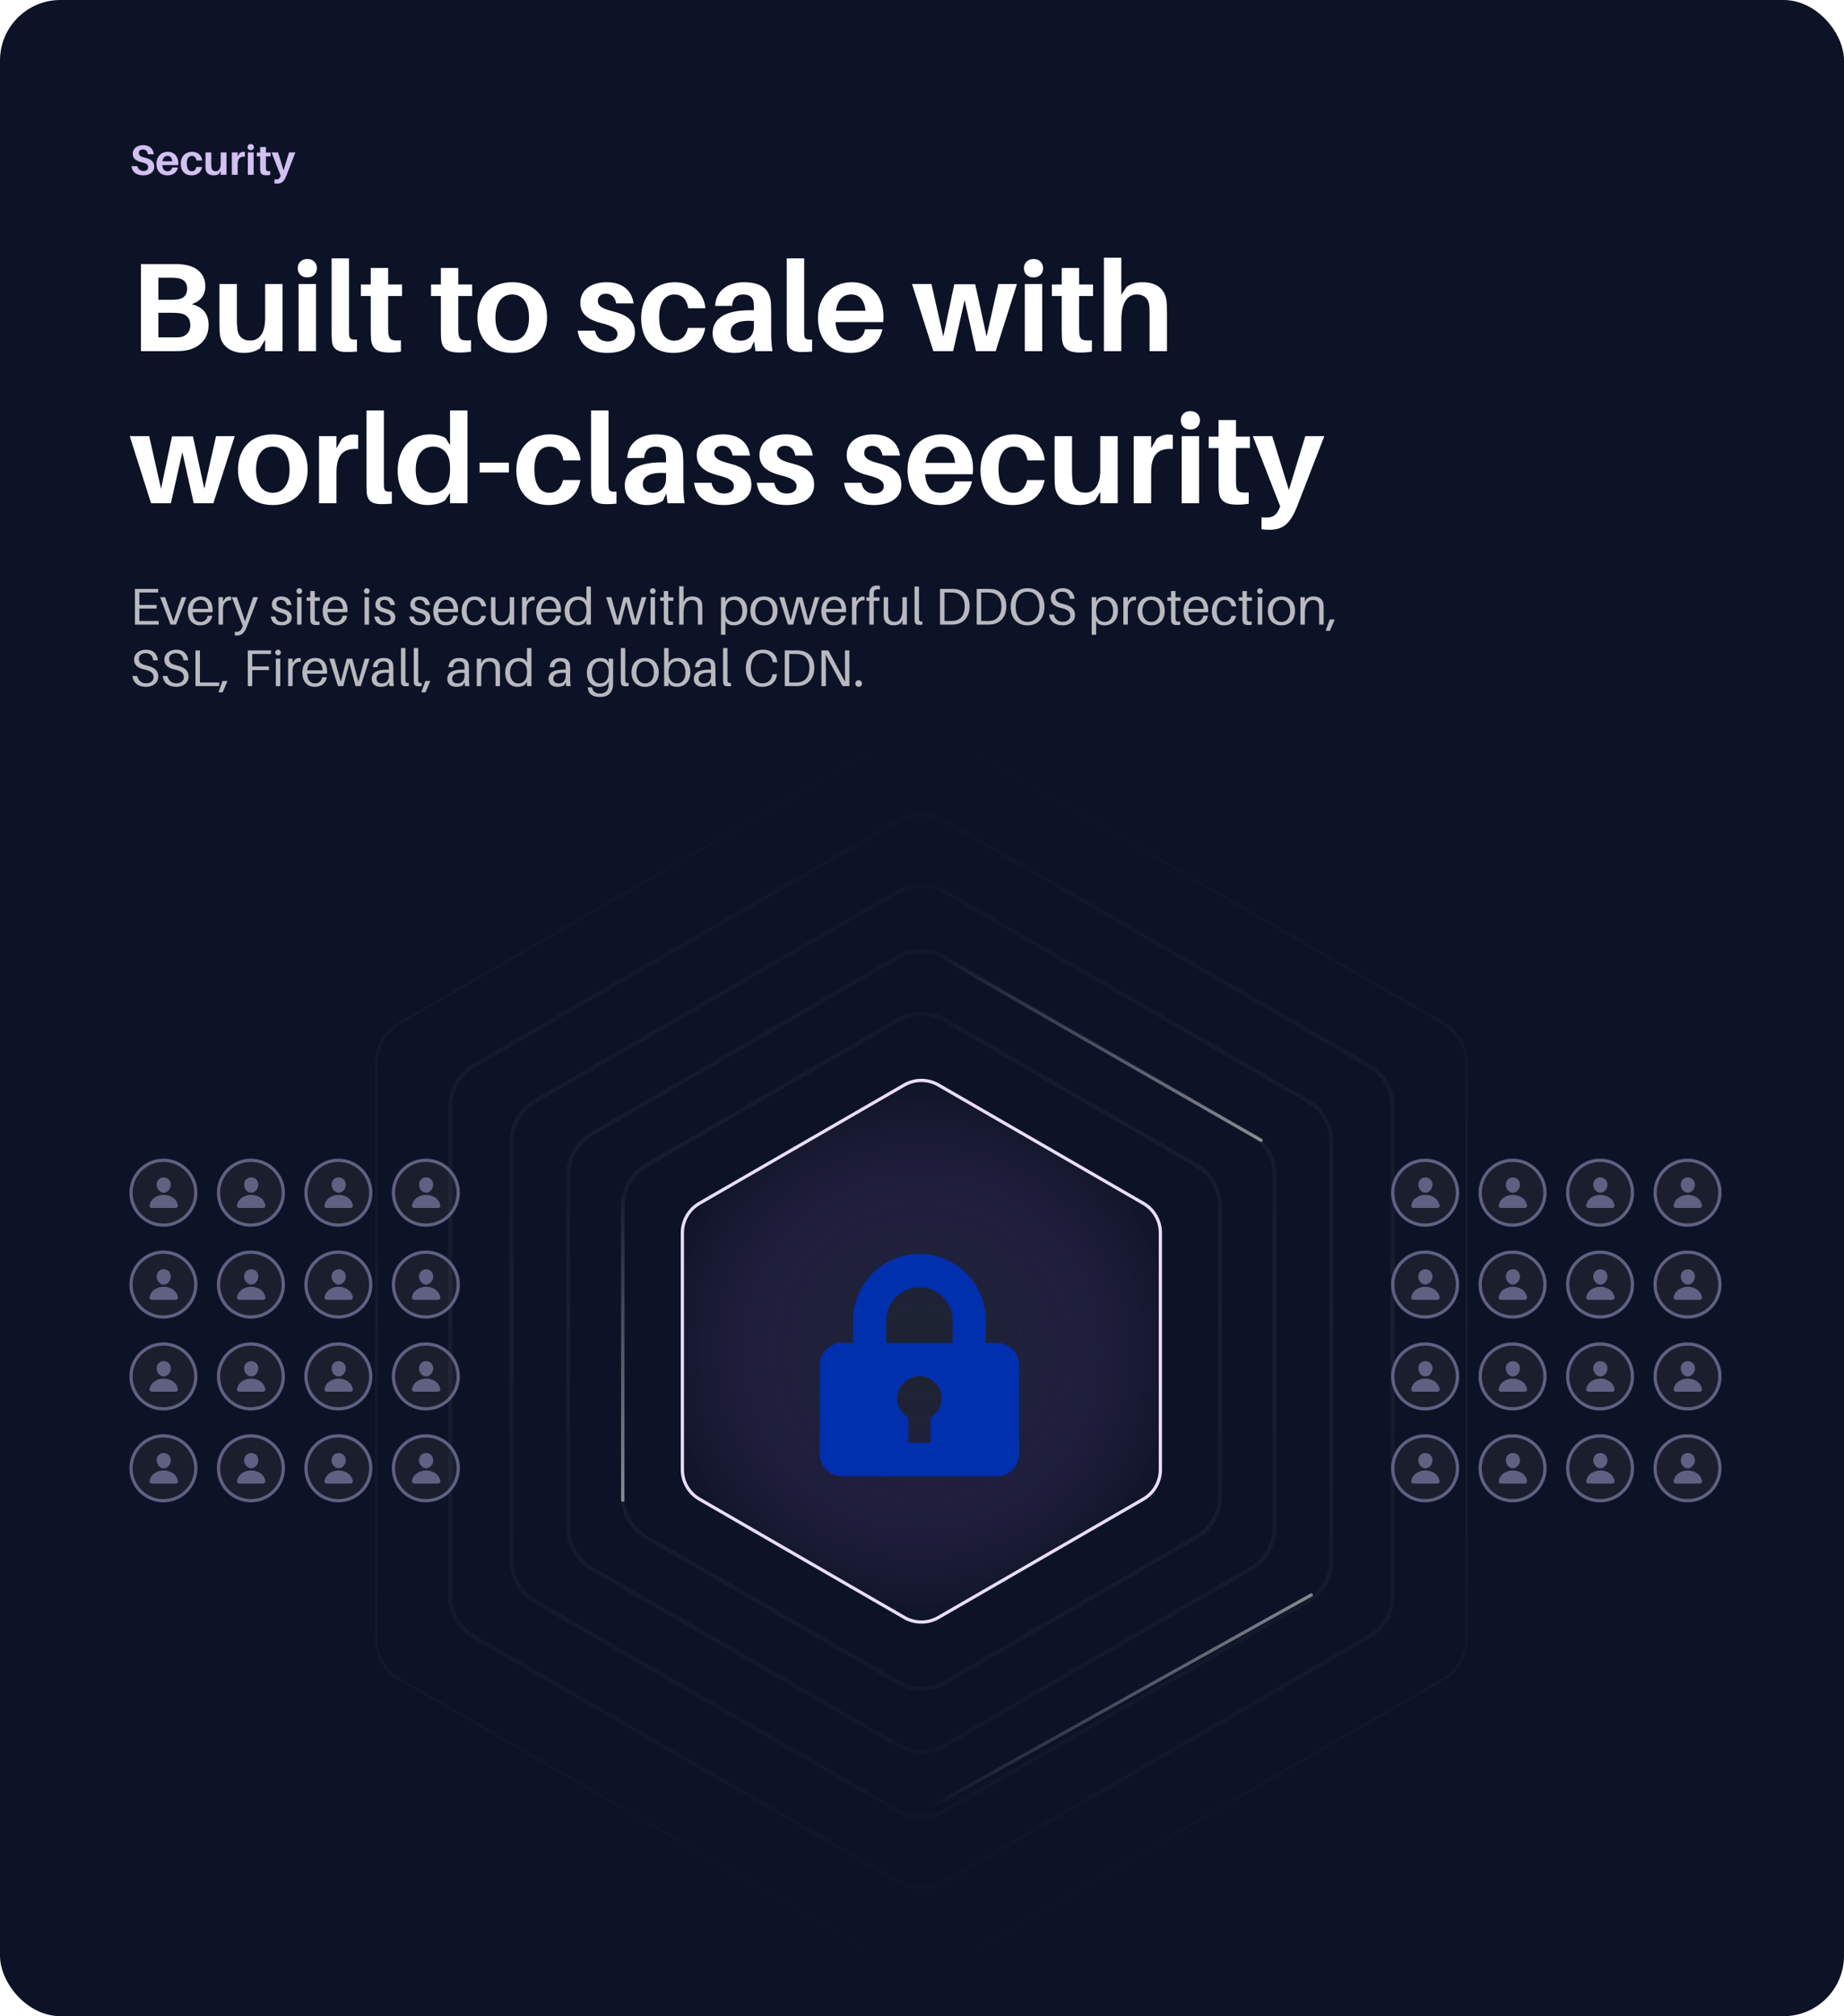 <svg width="570" height="623" viewBox="0 0 570 623" fill="none" xmlns="http://www.w3.org/2000/svg">
<g clip-path="url(#clip0_289_124)">
<rect width="570" height="622.951" rx="18.689" fill="#0D1326"/>
<path d="M44.237 44.848C46.383 44.848 47.358 46.07 47.553 47.669H45.719C45.615 46.759 45.108 46.187 44.172 46.187C43.458 46.187 42.911 46.525 42.911 47.253C42.911 48.007 43.392 48.384 44.822 48.722C46.798 49.177 47.682 50.087 47.682 51.53C47.682 53.22 46.136 54.182 44.367 54.182C42.222 54.182 40.819 53.233 40.65 51.348H42.483C42.678 52.336 43.431 52.843 44.342 52.843C45.16 52.843 45.81 52.401 45.81 51.712C45.81 50.958 45.343 50.516 44.017 50.204C42.184 49.762 41.026 49.125 41.026 47.474C41.026 45.823 42.522 44.848 44.237 44.848ZM55.111 50.399C55.111 50.568 55.111 50.776 55.085 51.01H50.171C50.288 52.466 50.938 52.921 51.77 52.921C52.537 52.921 53.096 52.492 53.213 51.751H55.007C54.656 53.363 53.356 54.182 51.731 54.182C49.833 54.182 48.364 52.999 48.364 50.568C48.364 48.449 49.755 46.902 51.874 46.902C53.993 46.902 55.111 48.514 55.111 50.399ZM51.796 48.163C50.964 48.163 50.379 48.696 50.223 49.84H53.265C53.148 48.748 52.654 48.163 51.796 48.163ZM59.337 46.902C61.209 46.902 62.366 48.046 62.496 49.58H60.728C60.559 48.579 60.039 48.163 59.298 48.163C58.388 48.163 57.738 48.904 57.738 50.477C57.738 52.193 58.388 52.921 59.285 52.921C59.987 52.921 60.507 52.479 60.689 51.608H62.483C62.184 53.311 60.91 54.182 59.181 54.182C57.296 54.182 55.879 52.986 55.879 50.594C55.879 48.228 57.439 46.902 59.337 46.902ZM70.017 47.084V54H68.223V52.83L67.69 53.714C67.183 54.052 66.689 54.182 66.026 54.182C64.596 54.182 63.738 53.376 63.582 52.427C63.53 52.076 63.517 51.725 63.517 51.166V47.084H65.311V50.789C65.311 51.01 65.324 51.387 65.363 51.738C65.454 52.453 65.87 52.908 66.702 52.908C67.599 52.908 68.223 52.167 68.223 50.607V47.084H70.017ZM75.194 46.915C75.402 46.915 75.545 46.928 75.701 46.967V48.41C74.206 48.306 73.465 48.969 73.465 50.828V54H71.671V47.084H73.465V48.345L74.011 47.383C74.349 47.071 74.804 46.915 75.194 46.915ZM77.506 44.51C78.091 44.51 78.494 44.9 78.494 45.459C78.494 46.031 78.091 46.408 77.506 46.408C76.921 46.408 76.518 46.031 76.518 45.459C76.518 44.9 76.921 44.51 77.506 44.51ZM78.403 54H76.609V47.084H78.403V54ZM82.207 48.319V51.517C82.207 51.751 82.207 51.946 82.22 52.128C82.272 52.804 82.519 52.96 83.52 52.882V54.052C83.117 54.117 82.74 54.143 82.337 54.143C80.998 54.143 80.517 53.701 80.439 52.726C80.413 52.414 80.413 52.115 80.413 51.725V48.319H79.399V47.136H80.413V45.433H82.207V47.136H83.637V48.319H82.207ZM91.311 47.084L88.529 54.26C87.801 56.132 87.047 56.73 85.643 56.73C85.318 56.73 85.097 56.717 84.837 56.678V55.443C85.019 55.469 85.188 55.469 85.37 55.469C85.981 55.469 86.384 55.235 86.67 54.546L86.761 54.325L83.94 47.084H85.942L87.658 52.635L89.348 47.084H91.311Z" fill="#D2C0F1"/>
<path d="M59.291 93.989C62.763 94.886 64.478 96.992 64.478 100.463C64.478 105.455 60.696 107.834 57.108 108.341C55.742 108.497 54.885 108.497 53.364 108.497H43.575V81.587H53.208C54.572 81.587 55.352 81.587 56.678 81.743C61.047 82.289 63.465 84.824 63.465 88.451C63.465 91.22 61.983 93.053 59.291 93.989ZM48.956 85.799V92.624H53.013C53.675 92.624 54.3 92.585 54.923 92.507C56.873 92.195 57.849 91.103 57.849 89.153C57.849 87.125 56.6 86.15 54.806 85.916C54.182 85.838 53.48 85.799 52.856 85.799H48.956ZM55.431 104.207C57.303 104.051 58.824 102.764 58.824 100.502C58.824 98.006 57.303 96.953 55.352 96.758C54.69 96.68 54.066 96.641 53.441 96.641H48.956V104.246H53.636C54.261 104.246 54.923 104.246 55.431 104.207ZM87.341 87.749V108.497H81.959V104.987L80.36 107.639C78.839 108.653 77.357 109.043 75.368 109.043C71.078 109.043 68.504 106.625 68.036 103.778C67.88 102.725 67.841 101.672 67.841 99.995V87.749H73.223V98.864C73.223 99.527 73.262 100.658 73.379 101.711C73.652 103.856 74.9 105.221 77.396 105.221C80.087 105.221 81.959 102.998 81.959 98.318V87.749H87.341ZM94.992 80.027C96.747 80.027 97.956 81.197 97.956 82.874C97.956 84.59 96.747 85.721 94.992 85.721C93.237 85.721 92.028 84.59 92.028 82.874C92.028 81.197 93.237 80.027 94.992 80.027ZM97.683 108.497H92.301V87.749H97.683V108.497ZM107.886 79.832V101.711C107.886 102.53 107.886 103.076 107.925 103.622C108.042 104.675 108.51 105.026 110.343 104.909V108.614C109.29 108.731 108.237 108.77 107.028 108.77C104.376 108.77 102.699 107.795 102.582 105.104C102.504 104.168 102.504 103.193 102.504 101.828V79.832H107.886ZM119.988 91.454V101.048C119.988 101.75 119.988 102.335 120.027 102.881C120.183 104.909 120.924 105.377 123.927 105.143V108.653C122.718 108.848 121.587 108.926 120.378 108.926C116.361 108.926 114.918 107.6 114.684 104.675C114.606 103.739 114.606 102.842 114.606 101.672V91.454H111.564V87.905H114.606V82.796H119.988V87.905H124.278V91.454H119.988ZM141.659 91.454V101.048C141.659 101.75 141.659 102.335 141.698 102.881C141.854 104.909 142.595 105.377 145.598 105.143V108.653C144.389 108.848 143.258 108.926 142.049 108.926C138.032 108.926 136.589 107.6 136.355 104.675C136.277 103.739 136.277 102.842 136.277 101.672V91.454H133.235V87.905H136.277V82.796H141.659V87.905H145.949V91.454H141.659ZM158.333 87.203C165.236 87.203 169.097 91.805 169.097 98.123C169.097 104.402 165.236 109.043 158.333 109.043C151.43 109.043 147.569 104.402 147.569 98.123C147.569 91.805 151.43 87.203 158.333 87.203ZM158.333 105.26C161.57 105.26 163.52 102.569 163.52 98.123C163.52 93.638 161.57 90.986 158.333 90.986C155.096 90.986 153.146 93.638 153.146 98.123C153.146 102.569 155.096 105.26 158.333 105.26ZM187.613 87.203C192.566 87.203 195.374 89.972 195.842 93.755H190.46C190.109 91.844 189.056 90.752 187.262 90.752C185.663 90.752 184.805 91.688 184.805 92.975C184.805 94.535 186.092 95.354 189.524 96.212C193.775 97.304 196.271 99.02 196.271 102.842C196.271 107.015 192.488 109.043 187.73 109.043C182.699 109.043 179.15 106.859 178.565 102.179H183.947C184.376 104.441 185.936 105.494 187.808 105.494C189.524 105.494 190.85 104.753 190.85 103.232C190.85 101.633 189.485 100.736 185.897 99.839C182.036 98.864 179.384 97.187 179.384 93.599C179.384 89.621 182.66 87.203 187.613 87.203ZM208.559 87.203C214.175 87.203 217.646 90.635 218.036 95.237H212.732C212.225 92.234 210.665 90.986 208.442 90.986C205.712 90.986 203.762 93.209 203.762 97.928C203.762 103.076 205.712 105.26 208.403 105.26C210.509 105.26 212.069 103.934 212.615 101.321H217.997C217.1 106.43 213.278 109.043 208.091 109.043C202.436 109.043 198.185 105.455 198.185 98.279C198.185 91.181 202.865 87.203 208.559 87.203ZM233.501 108.497L233.111 105.455L232.097 107.678C230.654 108.653 228.899 109.043 226.949 109.043C223.361 109.043 220.28 106.937 220.28 102.998C220.28 98.435 224.18 95.861 231.707 95.861H233.033V95.432C233.033 94.808 233.033 94.184 232.955 93.482C232.799 92.039 231.863 90.986 229.757 90.986C227.612 90.986 226.442 92.234 226.286 94.496L221.06 94.535C221.216 89.855 224.999 87.203 229.952 87.203C235.763 87.203 237.947 89.738 238.259 93.326C238.337 94.301 238.376 95.393 238.376 96.524V103.232C238.376 104.792 238.454 106.196 238.766 108.497H233.501ZM229.016 105.26C231.2 105.26 233.033 103.739 233.033 100.853V99.176C228.743 98.864 225.857 99.839 225.857 102.569C225.857 104.402 227.105 105.26 229.016 105.26ZM248.576 79.832V101.711C248.576 102.53 248.576 103.076 248.615 103.622C248.732 104.675 249.2 105.026 251.033 104.909V108.614C249.98 108.731 248.927 108.77 247.718 108.77C245.066 108.77 243.389 107.795 243.272 105.104C243.194 104.168 243.194 103.193 243.194 101.828V79.832H248.576ZM273.079 97.694C273.079 98.201 273.079 98.825 273.001 99.527H258.259C258.61 103.895 260.56 105.26 263.056 105.26C265.357 105.26 267.034 103.973 267.385 101.75H272.767C271.714 106.586 267.814 109.043 262.939 109.043C257.245 109.043 252.838 105.494 252.838 98.201C252.838 91.844 257.011 87.203 263.368 87.203C269.725 87.203 273.079 92.039 273.079 97.694ZM263.134 90.986C260.638 90.986 258.883 92.585 258.415 96.017H267.541C267.19 92.741 265.708 90.986 263.134 90.986ZM314.359 87.749L307.768 108.497H301.684L298.174 92.702L294.625 108.497H288.502L281.911 87.749H287.917L291.583 104.012L294.976 87.827H301.45L304.96 103.973L308.587 87.749H314.359ZM319.47 80.027C321.225 80.027 322.434 81.197 322.434 82.874C322.434 84.59 321.225 85.721 319.47 85.721C317.715 85.721 316.506 84.59 316.506 82.874C316.506 81.197 317.715 80.027 319.47 80.027ZM322.161 108.497H316.779V87.749H322.161V108.497ZM333.574 91.454V101.048C333.574 101.75 333.574 102.335 333.613 102.881C333.769 104.909 334.51 105.377 337.513 105.143V108.653C336.304 108.848 335.173 108.926 333.964 108.926C329.947 108.926 328.504 107.6 328.27 104.675C328.192 103.739 328.192 102.842 328.192 101.672V91.454H325.15V87.905H328.192V82.796H333.574V87.905H337.864V91.454H333.574ZM360.574 93.014C360.691 94.067 360.73 95.12 360.73 96.797V108.497H355.348V97.538C355.348 96.68 355.348 95.705 355.27 94.652C355.114 92.468 353.905 90.986 351.292 90.986C348.679 91.025 346.612 93.248 346.612 99.02V108.497H341.23V79.637H346.612V91.103L348.211 88.646C349.693 87.593 351.214 87.203 353.203 87.203C357.61 87.203 360.145 89.387 360.574 93.014ZM72.552 134.749L65.96 155.497H59.877L56.367 139.702L52.818 155.497H46.694L40.103 134.749H46.109L49.776 151.012L53.169 134.827H59.642L63.153 150.973L66.779 134.749H72.552ZM84.332 134.203C91.235 134.203 95.096 138.805 95.096 145.123C95.096 151.402 91.235 156.043 84.332 156.043C77.429 156.043 73.568 151.402 73.568 145.123C73.568 138.805 77.429 134.203 84.332 134.203ZM84.332 152.26C87.569 152.26 89.519 149.569 89.519 145.123C89.519 140.638 87.569 137.986 84.332 137.986C81.095 137.986 79.145 140.638 79.145 145.123C79.145 149.569 81.095 152.26 84.332 152.26ZM109.192 134.242C109.816 134.242 110.245 134.281 110.713 134.398V138.727C106.228 138.415 104.005 140.404 104.005 145.981V155.497H98.623V134.749H104.005V138.532L105.643 135.646C106.657 134.71 108.022 134.242 109.192 134.242ZM118.664 126.832V148.711C118.664 149.53 118.664 150.076 118.703 150.622C118.82 151.675 119.288 152.026 121.121 151.909V155.614C120.068 155.731 119.015 155.77 117.806 155.77C115.154 155.77 113.477 154.795 113.36 152.104C113.282 151.168 113.282 150.193 113.282 148.828V126.832H118.664ZM144.494 126.832V155.497H139.112V152.299L137.552 154.6C136.382 155.497 134.276 156.043 132.17 156.043C126.359 156.043 122.927 151.636 122.927 145.513C122.927 137.986 127.529 134.203 132.872 134.203C134.588 134.203 136.694 134.632 137.747 135.373L139.112 137.518V126.832H144.494ZM133.73 152.26C136.694 152.26 139.112 150.427 139.112 145.357V144.343C139.112 139.663 136.421 137.986 133.925 137.986C130.805 137.986 128.504 140.365 128.504 145.162C128.504 149.413 130.532 152.26 133.73 152.26ZM157.307 145.981H148.259V142.939H157.307V145.981ZM169.978 134.203C175.594 134.203 179.065 137.635 179.455 142.237H174.151C173.644 139.234 172.084 137.986 169.861 137.986C167.131 137.986 165.181 140.209 165.181 144.928C165.181 150.076 167.131 152.26 169.822 152.26C171.928 152.26 173.488 150.934 174.034 148.321H179.416C178.519 153.43 174.697 156.043 169.51 156.043C163.855 156.043 159.604 152.455 159.604 145.279C159.604 138.181 164.284 134.203 169.978 134.203ZM188.095 126.832V148.711C188.095 149.53 188.095 150.076 188.134 150.622C188.251 151.675 188.719 152.026 190.552 151.909V155.614C189.499 155.731 188.446 155.77 187.237 155.77C184.585 155.77 182.908 154.795 182.791 152.104C182.713 151.168 182.713 150.193 182.713 148.828V126.832H188.095ZM206.346 155.497L205.956 152.455L204.942 154.678C203.499 155.653 201.744 156.043 199.794 156.043C196.206 156.043 193.125 153.937 193.125 149.998C193.125 145.435 197.025 142.861 204.552 142.861H205.878V142.432C205.878 141.808 205.878 141.184 205.8 140.482C205.644 139.039 204.708 137.986 202.602 137.986C200.457 137.986 199.287 139.234 199.131 141.496L193.905 141.535C194.061 136.855 197.844 134.203 202.797 134.203C208.608 134.203 210.792 136.738 211.104 140.326C211.182 141.301 211.221 142.393 211.221 143.524V150.232C211.221 151.792 211.299 153.196 211.611 155.497H206.346ZM201.861 152.26C204.045 152.26 205.878 150.739 205.878 147.853V146.176C201.588 145.864 198.702 146.839 198.702 149.569C198.702 151.402 199.95 152.26 201.861 152.26ZM223.604 134.203C228.557 134.203 231.365 136.972 231.833 140.755H226.451C226.1 138.844 225.047 137.752 223.253 137.752C221.654 137.752 220.796 138.688 220.796 139.975C220.796 141.535 222.083 142.354 225.515 143.212C229.766 144.304 232.262 146.02 232.262 149.842C232.262 154.015 228.479 156.043 223.721 156.043C218.69 156.043 215.141 153.859 214.556 149.179H219.938C220.367 151.441 221.927 152.494 223.799 152.494C225.515 152.494 226.841 151.753 226.841 150.232C226.841 148.633 225.476 147.736 221.888 146.839C218.027 145.864 215.375 144.187 215.375 140.599C215.375 136.621 218.651 134.203 223.604 134.203ZM242.99 134.203C247.943 134.203 250.751 136.972 251.219 140.755H245.837C245.486 138.844 244.433 137.752 242.639 137.752C241.04 137.752 240.182 138.688 240.182 139.975C240.182 141.535 241.469 142.354 244.901 143.212C249.152 144.304 251.648 146.02 251.648 149.842C251.648 154.015 247.865 156.043 243.107 156.043C238.076 156.043 234.527 153.859 233.942 149.179H239.324C239.753 151.441 241.313 152.494 243.185 152.494C244.901 152.494 246.227 151.753 246.227 150.232C246.227 148.633 244.862 147.736 241.274 146.839C237.413 145.864 234.761 144.187 234.761 140.599C234.761 136.621 238.037 134.203 242.99 134.203ZM269.955 134.203C274.908 134.203 277.716 136.972 278.184 140.755H272.802C272.451 138.844 271.398 137.752 269.604 137.752C268.005 137.752 267.147 138.688 267.147 139.975C267.147 141.535 268.434 142.354 271.866 143.212C276.117 144.304 278.613 146.02 278.613 149.842C278.613 154.015 274.83 156.043 270.072 156.043C265.041 156.043 261.492 153.859 260.907 149.179H266.289C266.718 151.441 268.278 152.494 270.15 152.494C271.866 152.494 273.192 151.753 273.192 150.232C273.192 148.633 271.827 147.736 268.239 146.839C264.378 145.864 261.726 144.187 261.726 140.599C261.726 136.621 265.002 134.203 269.955 134.203ZM300.768 144.694C300.768 145.201 300.768 145.825 300.69 146.527H285.948C286.299 150.895 288.249 152.26 290.745 152.26C293.046 152.26 294.723 150.973 295.074 148.75H300.456C299.403 153.586 295.503 156.043 290.628 156.043C284.934 156.043 280.527 152.494 280.527 145.201C280.527 138.844 284.7 134.203 291.057 134.203C297.414 134.203 300.768 139.039 300.768 144.694ZM290.823 137.986C288.327 137.986 286.572 139.585 286.104 143.017H295.23C294.879 139.741 293.397 137.986 290.823 137.986ZM313.448 134.203C319.064 134.203 322.535 137.635 322.925 142.237H317.621C317.114 139.234 315.554 137.986 313.331 137.986C310.601 137.986 308.651 140.209 308.651 144.928C308.651 150.076 310.601 152.26 313.292 152.26C315.398 152.26 316.958 150.934 317.504 148.321H322.886C321.989 153.43 318.167 156.043 312.98 156.043C307.325 156.043 303.074 152.455 303.074 145.279C303.074 138.181 307.754 134.203 313.448 134.203ZM345.488 134.749V155.497H340.106V151.987L338.507 154.639C336.986 155.653 335.504 156.043 333.515 156.043C329.225 156.043 326.651 153.625 326.183 150.778C326.027 149.725 325.988 148.672 325.988 146.995V134.749H331.37V145.864C331.37 146.527 331.409 147.658 331.526 148.711C331.799 150.856 333.047 152.221 335.543 152.221C338.234 152.221 340.106 149.998 340.106 145.318V134.749H345.488ZM361.016 134.242C361.64 134.242 362.069 134.281 362.537 134.398V138.727C358.052 138.415 355.829 140.404 355.829 145.981V155.497H350.447V134.749H355.829V138.532L357.467 135.646C358.481 134.71 359.846 134.242 361.016 134.242ZM367.954 127.027C369.709 127.027 370.918 128.197 370.918 129.874C370.918 131.59 369.709 132.721 367.954 132.721C366.199 132.721 364.99 131.59 364.99 129.874C364.99 128.197 366.199 127.027 367.954 127.027ZM370.645 155.497H365.263V134.749H370.645V155.497ZM382.057 138.454V148.048C382.057 148.75 382.057 149.335 382.096 149.881C382.252 151.909 382.993 152.377 385.996 152.143V155.653C384.787 155.848 383.656 155.926 382.447 155.926C378.43 155.926 376.987 154.6 376.753 151.675C376.675 150.739 376.675 149.842 376.675 148.672V138.454H373.633V134.905H376.675V129.796H382.057V134.905H386.347V138.454H382.057ZM409.37 134.749L401.024 156.277C398.84 161.893 396.578 163.687 392.366 163.687C391.391 163.687 390.728 163.648 389.948 163.531V159.826C390.494 159.904 391.001 159.904 391.547 159.904C393.38 159.904 394.589 159.202 395.447 157.135L395.72 156.472L387.257 134.749H393.263L398.411 151.402L403.481 134.749H409.37Z" fill="white"/>
<path d="M49.047 191.875V192.995H41.703V181.955H48.888V183.075H43.08V186.915H48.407V188.035H43.08V191.875H49.047ZM57.622 184.515L54.406 192.995H52.726L49.51 184.515H51.03L53.622 191.987L56.166 184.515H57.622ZM65.732 188.515C65.732 188.643 65.732 188.867 65.7 189.171H59.556C59.684 191.411 60.74 192.163 61.988 192.163C63.092 192.163 63.988 191.475 64.18 190.259H65.62C65.284 192.307 63.668 193.219 61.924 193.219C59.716 193.219 58.068 191.779 58.068 188.787C58.068 186.035 59.78 184.291 62.1 184.291C64.436 184.291 65.732 186.035 65.732 188.515ZM62.068 185.347C60.724 185.347 59.732 186.307 59.572 188.115H64.34C64.212 186.355 63.46 185.347 62.068 185.347ZM70.881 184.323C71.105 184.323 71.297 184.355 71.457 184.435V185.475C70.017 185.379 68.929 186.227 68.929 188.163V192.995H67.553V184.515H68.929V185.843L69.697 184.707C70.049 184.467 70.481 184.323 70.881 184.323ZM79.762 184.515L76.274 193.715C75.586 195.507 74.674 196.355 73.298 196.355C72.994 196.355 72.802 196.355 72.594 196.323V195.203C72.802 195.219 72.946 195.219 73.09 195.219C73.938 195.219 74.498 194.851 74.93 193.731L75.042 193.427L71.666 184.515H73.218L75.746 191.971L78.258 184.515H79.762ZM86.955 184.291C88.859 184.291 89.899 185.379 90.075 186.931H88.635C88.443 185.939 87.835 185.347 86.843 185.347C85.883 185.347 85.435 185.875 85.435 186.611C85.435 187.459 86.139 187.795 87.291 188.099C89.243 188.611 90.171 189.379 90.171 190.819C90.171 192.419 88.811 193.219 87.019 193.219C85.275 193.219 83.947 192.419 83.691 190.499H85.131C85.355 191.731 86.139 192.163 87.115 192.163C88.027 192.163 88.763 191.747 88.763 190.931C88.763 190.115 88.187 189.683 86.763 189.299C85.243 188.883 84.027 188.259 84.027 186.771C84.027 185.219 85.211 184.291 86.955 184.291ZM92.522 181.731C93.018 181.731 93.402 182.115 93.402 182.611C93.402 183.107 93.018 183.491 92.522 183.491C92.026 183.491 91.642 183.107 91.642 182.611C91.642 182.115 92.026 181.731 92.522 181.731ZM93.21 192.995H91.834V184.515H93.21V192.995ZM97.295 185.635V190.515C97.295 190.803 97.295 190.947 97.311 191.171C97.375 191.987 97.711 192.163 98.783 192.035V193.043C98.383 193.107 97.999 193.123 97.615 193.123C96.559 193.123 96.015 192.691 95.935 191.635C95.919 191.411 95.919 191.059 95.919 190.579V185.635H94.783V184.579H95.919V182.611H97.295V184.579H98.879V185.635H97.295ZM107.419 188.515C107.419 188.643 107.419 188.867 107.387 189.171H101.243C101.371 191.411 102.427 192.163 103.675 192.163C104.779 192.163 105.675 191.475 105.867 190.259H107.307C106.971 192.307 105.355 193.219 103.611 193.219C101.403 193.219 99.755 191.779 99.755 188.787C99.755 186.035 101.467 184.291 103.787 184.291C106.123 184.291 107.419 186.035 107.419 188.515ZM103.755 185.347C102.411 185.347 101.419 186.307 101.259 188.115H106.027C105.899 186.355 105.147 185.347 103.755 185.347ZM113.382 181.731C113.878 181.731 114.262 182.115 114.262 182.611C114.262 183.107 113.878 183.491 113.382 183.491C112.886 183.491 112.502 183.107 112.502 182.611C112.502 182.115 112.886 181.731 113.382 181.731ZM114.07 192.995H112.694V184.515H114.07V192.995ZM118.97 184.291C120.874 184.291 121.914 185.379 122.09 186.931H120.65C120.458 185.939 119.85 185.347 118.858 185.347C117.898 185.347 117.45 185.875 117.45 186.611C117.45 187.459 118.154 187.795 119.306 188.099C121.258 188.611 122.186 189.379 122.186 190.819C122.186 192.419 120.826 193.219 119.034 193.219C117.29 193.219 115.962 192.419 115.706 190.499H117.146C117.37 191.731 118.154 192.163 119.13 192.163C120.042 192.163 120.778 191.747 120.778 190.931C120.778 190.115 120.202 189.683 118.778 189.299C117.258 188.883 116.042 188.259 116.042 186.771C116.042 185.219 117.226 184.291 118.97 184.291ZM129.767 184.291C131.671 184.291 132.711 185.379 132.887 186.931H131.447C131.255 185.939 130.647 185.347 129.655 185.347C128.695 185.347 128.247 185.875 128.247 186.611C128.247 187.459 128.951 187.795 130.103 188.099C132.055 188.611 132.983 189.379 132.983 190.819C132.983 192.419 131.623 193.219 129.831 193.219C128.087 193.219 126.759 192.419 126.503 190.499H127.943C128.167 191.731 128.951 192.163 129.927 192.163C130.839 192.163 131.575 191.747 131.575 190.931C131.575 190.115 130.999 189.683 129.575 189.299C128.055 188.883 126.839 188.259 126.839 186.771C126.839 185.219 128.023 184.291 129.767 184.291ZM141.607 188.515C141.607 188.643 141.607 188.867 141.575 189.171H135.431C135.559 191.411 136.615 192.163 137.863 192.163C138.967 192.163 139.863 191.475 140.055 190.259H141.495C141.159 192.307 139.543 193.219 137.799 193.219C135.591 193.219 133.943 191.779 133.943 188.787C133.943 186.035 135.655 184.291 137.975 184.291C140.311 184.291 141.607 186.035 141.607 188.515ZM137.943 185.347C136.599 185.347 135.607 186.307 135.447 188.115H140.215C140.087 186.355 139.335 185.347 137.943 185.347ZM146.708 184.291C148.74 184.291 150.036 185.507 150.292 187.363H148.852C148.548 186.003 147.812 185.347 146.676 185.347C145.348 185.347 144.228 186.387 144.228 188.675C144.228 191.139 145.316 192.163 146.58 192.163C147.7 192.163 148.484 191.523 148.772 190.291H150.212C149.796 192.259 148.388 193.219 146.5 193.219C144.356 193.219 142.724 191.875 142.724 188.771C142.724 185.907 144.58 184.291 146.708 184.291ZM158.937 184.515V192.995H157.561V191.555L157.033 192.547C156.313 193.075 155.689 193.219 154.825 193.219C153.065 193.219 152.041 192.227 151.849 191.059C151.785 190.627 151.769 190.291 151.769 189.603V184.515H153.145V189.347C153.145 189.619 153.161 190.083 153.209 190.515C153.337 191.475 154.025 192.131 155.177 192.131C156.505 192.131 157.561 191.139 157.561 188.243V184.515H158.937ZM164.694 184.323C164.918 184.323 165.11 184.355 165.27 184.435V185.475C163.83 185.379 162.742 186.227 162.742 188.163V192.995H161.366V184.515H162.742V185.843L163.51 184.707C163.862 184.467 164.294 184.323 164.694 184.323ZM173.419 188.515C173.419 188.643 173.419 188.867 173.387 189.171H167.243C167.371 191.411 168.427 192.163 169.675 192.163C170.779 192.163 171.675 191.475 171.867 190.259H173.307C172.971 192.307 171.355 193.219 169.611 193.219C167.403 193.219 165.755 191.779 165.755 188.787C165.755 186.035 167.467 184.291 169.787 184.291C172.123 184.291 173.419 186.035 173.419 188.515ZM169.755 185.347C168.411 185.347 167.419 186.307 167.259 188.115H172.027C171.899 186.355 171.147 185.347 169.755 185.347ZM182.649 181.235V192.995H181.273V191.635L180.633 192.547C180.153 192.947 179.257 193.219 178.393 193.219C175.913 193.219 174.537 191.363 174.537 188.883C174.537 185.747 176.489 184.291 178.681 184.291C179.385 184.291 180.281 184.499 180.713 184.851L181.273 185.683V181.235H182.649ZM178.601 192.163C180.009 192.163 181.273 191.267 181.273 188.835V188.371C181.273 186.179 179.897 185.347 178.681 185.347C177.193 185.347 176.041 186.499 176.041 188.723C176.041 190.643 176.905 192.163 178.601 192.163ZM199.818 184.515L197.114 192.995H195.482L193.594 185.859L191.706 192.995H190.074L187.37 184.515H188.954L190.922 191.683L192.778 184.515H194.49L196.378 191.635L198.346 184.515H199.818ZM201.788 181.731C202.284 181.731 202.668 182.115 202.668 182.611C202.668 183.107 202.284 183.491 201.788 183.491C201.292 183.491 200.908 183.107 200.908 182.611C200.908 182.115 201.292 181.731 201.788 181.731ZM202.476 192.995H201.1V184.515H202.476V192.995ZM206.561 185.635V190.515C206.561 190.803 206.561 190.947 206.577 191.171C206.641 191.987 206.977 192.163 208.049 192.035V193.043C207.649 193.107 207.265 193.123 206.881 193.123C205.825 193.123 205.281 192.691 205.201 191.635C205.185 191.411 205.185 191.059 205.185 190.579V185.635H204.049V184.579H205.185V182.611H206.561V184.579H208.145V185.635H206.561ZM217.064 186.771C217.096 187.203 217.096 187.539 217.096 188.227V192.995H215.72V188.323C215.72 187.891 215.72 187.539 215.688 187.107C215.608 186.115 215.064 185.347 213.752 185.379C212.424 185.411 211.304 186.371 211.304 189.267V192.995H209.928V181.155H211.304V185.971L211.832 184.995C212.552 184.435 213.176 184.291 214.04 184.291C215.896 184.291 216.936 185.283 217.064 186.771ZM227.122 184.291C229.602 184.291 230.978 186.147 230.978 188.627C230.978 191.763 229.026 193.219 226.834 193.219C226.13 193.219 225.234 193.011 224.802 192.659L224.242 191.827V196.131H222.866V184.515H224.242V185.875L224.882 184.963C225.362 184.563 226.258 184.291 227.122 184.291ZM226.834 192.163C228.322 192.163 229.474 191.011 229.474 188.787C229.474 186.867 228.61 185.347 226.914 185.347C225.506 185.347 224.242 186.243 224.242 188.675V189.139C224.242 191.331 225.618 192.163 226.834 192.163ZM236.151 184.291C239.031 184.291 240.359 186.355 240.359 188.755C240.359 191.139 239.031 193.219 236.151 193.219C233.271 193.219 231.943 191.139 231.943 188.755C231.943 186.355 233.271 184.291 236.151 184.291ZM236.151 192.163C237.863 192.163 238.855 190.739 238.855 188.755C238.855 186.755 237.863 185.347 236.151 185.347C234.439 185.347 233.447 186.755 233.447 188.755C233.447 190.739 234.439 192.163 236.151 192.163ZM253.302 184.515L250.598 192.995H248.966L247.078 185.859L245.19 192.995H243.558L240.854 184.515H242.438L244.406 191.683L246.262 184.515H247.974L249.862 191.635L251.83 184.515H253.302ZM261.544 188.515C261.544 188.643 261.544 188.867 261.512 189.171H255.368C255.496 191.411 256.552 192.163 257.8 192.163C258.904 192.163 259.8 191.475 259.992 190.259H261.432C261.096 192.307 259.48 193.219 257.736 193.219C255.528 193.219 253.88 191.779 253.88 188.787C253.88 186.035 255.592 184.291 257.912 184.291C260.248 184.291 261.544 186.035 261.544 188.515ZM257.88 185.347C256.536 185.347 255.544 186.307 255.384 188.115H260.152C260.024 186.355 259.272 185.347 257.88 185.347ZM266.694 184.323C266.918 184.323 267.11 184.355 267.27 184.435V185.475C265.83 185.379 264.742 186.227 264.742 188.163V192.995H263.366V184.515H264.742V185.843L265.51 184.707C265.862 184.467 266.294 184.323 266.694 184.323ZM270.135 182.883C270.103 183.107 270.087 183.507 270.087 183.747V184.579H271.831V185.635H270.087V192.995H268.711V185.635H267.799V184.579H268.711V183.875C268.711 183.555 268.727 183.139 268.759 182.851C268.903 181.619 269.735 180.931 270.999 180.931C271.351 180.931 271.687 180.963 271.975 181.011V182.147C270.935 181.955 270.247 182.195 270.135 182.883ZM280.328 184.515V192.995H278.952V191.555L278.424 192.547C277.704 193.075 277.08 193.219 276.216 193.219C274.456 193.219 273.432 192.227 273.24 191.059C273.176 190.627 273.16 190.291 273.16 189.603V184.515H274.536V189.347C274.536 189.619 274.552 190.083 274.6 190.515C274.728 191.475 275.416 192.131 276.568 192.131C277.896 192.131 278.952 191.139 278.952 188.243V184.515H280.328ZM284.068 181.235V190.563C284.068 190.819 284.068 191.091 284.084 191.363C284.116 191.907 284.372 192.083 285.124 192.003V192.995C284.82 193.043 284.468 193.059 284.148 193.059C283.348 193.059 282.756 192.803 282.708 191.731C282.692 191.443 282.692 191.075 282.692 190.611V181.235H284.068ZM295.347 182.019C297.907 182.339 299.715 184.051 299.715 187.347C299.715 190.595 297.827 192.611 295.267 192.931C294.707 192.995 294.451 192.995 293.859 192.995H290.579V181.955H293.939C294.531 181.955 294.787 181.955 295.347 182.019ZM295.123 191.795C296.995 191.491 298.211 189.955 298.211 187.347C298.211 184.899 297.075 183.459 295.203 183.155C294.851 183.091 294.435 183.075 293.859 183.075H291.955V191.875H293.779C294.355 191.875 294.771 191.859 295.123 191.795ZM306.69 182.019C309.25 182.339 311.058 184.051 311.058 187.347C311.058 190.595 309.17 192.611 306.61 192.931C306.05 192.995 305.794 192.995 305.202 192.995H301.922V181.955H305.282C305.874 181.955 306.13 181.955 306.69 182.019ZM306.466 191.795C308.338 191.491 309.554 189.955 309.554 187.347C309.554 184.899 308.418 183.459 306.546 183.155C306.194 183.091 305.778 183.075 305.202 183.075H303.298V191.875H305.122C305.698 191.875 306.114 191.859 306.466 191.795ZM317.634 181.731C320.994 181.731 322.85 184.099 322.85 187.475C322.85 190.835 320.994 193.219 317.634 193.219C314.274 193.219 312.418 190.835 312.418 187.475C312.418 184.099 314.274 181.731 317.634 181.731ZM317.634 192.131C319.954 192.131 321.314 190.339 321.314 187.475C321.314 184.595 319.954 182.819 317.634 182.819C315.314 182.819 313.954 184.595 313.954 187.475C313.954 190.339 315.314 192.131 317.634 192.131ZM328.487 181.731C330.775 181.731 331.975 183.123 332.183 185.011H330.711C330.583 183.619 329.767 182.819 328.375 182.819C327.207 182.819 326.279 183.363 326.279 184.515C326.279 185.715 326.967 186.227 328.647 186.611C331.079 187.171 332.295 188.163 332.295 190.035C332.295 191.971 330.631 193.219 328.503 193.219C326.071 193.219 324.535 191.987 324.295 189.859H325.767C326.087 191.315 327.095 192.131 328.535 192.131C329.799 192.131 330.823 191.443 330.823 190.291C330.823 188.947 330.055 188.339 328.119 187.891C326.167 187.443 324.807 186.659 324.807 184.835C324.807 182.931 326.455 181.731 328.487 181.731ZM341.715 184.291C344.195 184.291 345.571 186.147 345.571 188.627C345.571 191.763 343.619 193.219 341.427 193.219C340.723 193.219 339.827 193.011 339.395 192.659L338.835 191.827V196.131H337.459V184.515H338.835V185.875L339.475 184.963C339.955 184.563 340.851 184.291 341.715 184.291ZM341.427 192.163C342.915 192.163 344.067 191.011 344.067 188.787C344.067 186.867 343.203 185.347 341.507 185.347C340.099 185.347 338.835 186.243 338.835 188.675V189.139C338.835 191.331 340.211 192.163 341.427 192.163ZM350.569 184.323C350.793 184.323 350.985 184.355 351.145 184.435V185.475C349.705 185.379 348.617 186.227 348.617 188.163V192.995H347.241V184.515H348.617V185.843L349.385 184.707C349.737 184.467 350.169 184.323 350.569 184.323ZM355.838 184.291C358.718 184.291 360.046 186.355 360.046 188.755C360.046 191.139 358.718 193.219 355.838 193.219C352.958 193.219 351.63 191.139 351.63 188.755C351.63 186.355 352.958 184.291 355.838 184.291ZM355.838 192.163C357.55 192.163 358.542 190.739 358.542 188.755C358.542 186.755 357.55 185.347 355.838 185.347C354.126 185.347 353.134 186.755 353.134 188.755C353.134 190.739 354.126 192.163 355.838 192.163ZM363.357 185.635V190.515C363.357 190.803 363.357 190.947 363.373 191.171C363.437 191.987 363.773 192.163 364.845 192.035V193.043C364.445 193.107 364.061 193.123 363.677 193.123C362.621 193.123 362.077 192.691 361.997 191.635C361.981 191.411 361.981 191.059 361.981 190.579V185.635H360.845V184.579H361.981V182.611H363.357V184.579H364.941V185.635H363.357ZM373.482 188.515C373.482 188.643 373.482 188.867 373.45 189.171H367.306C367.434 191.411 368.49 192.163 369.738 192.163C370.842 192.163 371.738 191.475 371.93 190.259H373.37C373.034 192.307 371.418 193.219 369.674 193.219C367.466 193.219 365.818 191.779 365.818 188.787C365.818 186.035 367.53 184.291 369.85 184.291C372.186 184.291 373.482 186.035 373.482 188.515ZM369.818 185.347C368.474 185.347 367.482 186.307 367.322 188.115H372.09C371.962 186.355 371.21 185.347 369.818 185.347ZM378.583 184.291C380.615 184.291 381.911 185.507 382.167 187.363H380.727C380.423 186.003 379.687 185.347 378.551 185.347C377.223 185.347 376.103 186.387 376.103 188.675C376.103 191.139 377.191 192.163 378.455 192.163C379.575 192.163 380.359 191.523 380.647 190.291H382.087C381.671 192.259 380.263 193.219 378.375 193.219C376.231 193.219 374.599 191.875 374.599 188.771C374.599 185.907 376.455 184.291 378.583 184.291ZM385.42 185.635V190.515C385.42 190.803 385.42 190.947 385.436 191.171C385.5 191.987 385.836 192.163 386.908 192.035V193.043C386.508 193.107 386.124 193.123 385.74 193.123C384.684 193.123 384.14 192.691 384.06 191.635C384.044 191.411 384.044 191.059 384.044 190.579V185.635H382.908V184.579H384.044V182.611H385.42V184.579H387.004V185.635H385.42ZM389.476 181.731C389.972 181.731 390.356 182.115 390.356 182.611C390.356 183.107 389.972 183.491 389.476 183.491C388.98 183.491 388.596 183.107 388.596 182.611C388.596 182.115 388.98 181.731 389.476 181.731ZM390.164 192.995H388.788V184.515H390.164V192.995ZM396.104 184.291C398.984 184.291 400.312 186.355 400.312 188.755C400.312 191.139 398.984 193.219 396.104 193.219C393.224 193.219 391.896 191.139 391.896 188.755C391.896 186.355 393.224 184.291 396.104 184.291ZM396.104 192.163C397.816 192.163 398.808 190.739 398.808 188.755C398.808 186.755 397.816 185.347 396.104 185.347C394.392 185.347 393.4 186.755 393.4 188.755C393.4 190.739 394.392 192.163 396.104 192.163ZM409.111 186.771C409.143 187.203 409.143 187.539 409.143 188.227V192.995H407.767V188.323C407.767 187.891 407.767 187.539 407.735 187.107C407.655 186.115 407.111 185.379 405.799 185.379C404.471 185.379 403.351 186.371 403.351 189.267V192.995H401.975V184.515H403.351V185.971L403.879 184.995C404.599 184.435 405.223 184.291 406.087 184.291C407.943 184.291 408.983 185.283 409.111 186.771ZM412.515 191.555L411.075 194.915H409.779L411.027 191.395H412.515V191.555ZM45.127 200.731C47.416 200.731 48.615 202.123 48.824 204.011H47.352C47.224 202.619 46.407 201.819 45.016 201.819C43.847 201.819 42.919 202.363 42.919 203.515C42.919 204.715 43.608 205.227 45.288 205.611C47.719 206.171 48.935 207.163 48.935 209.035C48.935 210.971 47.272 212.219 45.144 212.219C42.712 212.219 41.175 210.987 40.935 208.859H42.407C42.727 210.315 43.736 211.131 45.175 211.131C46.44 211.131 47.464 210.443 47.464 209.291C47.464 207.947 46.696 207.339 44.76 206.891C42.807 206.443 41.447 205.659 41.447 203.835C41.447 201.931 43.096 200.731 45.127 200.731ZM54.487 200.731C56.775 200.731 57.975 202.123 58.183 204.011H56.711C56.583 202.619 55.767 201.819 54.375 201.819C53.207 201.819 52.279 202.363 52.279 203.515C52.279 204.715 52.967 205.227 54.647 205.611C57.079 206.171 58.295 207.163 58.295 209.035C58.295 210.971 56.631 212.219 54.503 212.219C52.071 212.219 50.535 210.987 50.295 208.859H51.767C52.087 210.315 53.095 211.131 54.535 211.131C55.799 211.131 56.823 210.443 56.823 209.291C56.823 207.947 56.055 207.339 54.119 206.891C52.167 206.443 50.807 205.659 50.807 203.835C50.807 201.931 52.455 200.731 54.487 200.731ZM67.766 210.875V211.995H60.422V200.955H61.798V210.875H67.766ZM70.265 210.555L68.825 213.915H67.529L68.777 210.395H70.265V210.555ZM77.97 202.075V205.915H83.138V207.035H77.97V211.995H76.594V200.955H83.778V202.075H77.97ZM85.944 200.731C86.44 200.731 86.824 201.115 86.824 201.611C86.824 202.107 86.44 202.491 85.944 202.491C85.448 202.491 85.064 202.107 85.064 201.611C85.064 201.115 85.448 200.731 85.944 200.731ZM86.632 211.995H85.256V203.515H86.632V211.995ZM92.397 203.323C92.621 203.323 92.813 203.355 92.973 203.435V204.475C91.533 204.379 90.445 205.227 90.445 207.163V211.995H89.069V203.515H90.445V204.843L91.213 203.707C91.565 203.467 91.997 203.323 92.397 203.323ZM101.123 207.515C101.123 207.643 101.123 207.867 101.091 208.171H94.947C95.075 210.411 96.13 211.163 97.379 211.163C98.483 211.163 99.379 210.475 99.57 209.259H101.011C100.675 211.307 99.058 212.219 97.314 212.219C95.106 212.219 93.459 210.779 93.459 207.787C93.459 205.035 95.171 203.291 97.49 203.291C99.826 203.291 101.123 205.035 101.123 207.515ZM97.459 204.347C96.115 204.347 95.123 205.307 94.963 207.115H99.731C99.603 205.355 98.85 204.347 97.459 204.347ZM114.224 203.515L111.52 211.995H109.888L108 204.859L106.112 211.995H104.48L101.776 203.515H103.36L105.328 210.683L107.184 203.515H108.896L110.784 210.635L112.752 203.515H114.224ZM120.37 211.995L120.226 210.779L119.762 211.691C119.186 212.091 118.45 212.219 117.634 212.219C116.098 212.219 114.898 211.371 114.898 209.803C114.898 207.883 116.338 206.891 119.666 206.891H120.21V206.667C120.21 206.299 120.21 205.963 120.178 205.643C120.114 204.859 119.666 204.347 118.53 204.347C117.378 204.347 116.802 204.971 116.706 206.139H115.266C115.394 204.331 116.658 203.291 118.53 203.291C120.546 203.291 121.394 204.139 121.538 205.531C121.57 205.867 121.586 206.283 121.586 206.651V209.835C121.586 210.475 121.618 211.051 121.746 211.995H120.37ZM118.098 211.163C119.378 211.163 120.21 210.315 120.21 208.779V207.915C117.874 207.739 116.402 208.235 116.402 209.691C116.402 210.715 117.058 211.163 118.098 211.163ZM125.318 200.235V209.563C125.318 209.819 125.318 210.091 125.334 210.363C125.366 210.907 125.622 211.083 126.374 211.003V211.995C126.07 212.043 125.718 212.059 125.398 212.059C124.598 212.059 124.006 211.803 123.958 210.731C123.942 210.443 123.942 210.075 123.942 209.611V200.235H125.318ZM129.271 200.235V209.563C129.271 209.819 129.271 210.091 129.287 210.363C129.319 210.907 129.575 211.083 130.327 211.003V211.995C130.023 212.043 129.671 212.059 129.351 212.059C128.551 212.059 127.959 211.803 127.911 210.731C127.895 210.443 127.895 210.075 127.895 209.611V200.235H129.271ZM132.969 210.555L131.529 213.915H130.233L131.481 210.395H132.969V210.555ZM143.745 211.995L143.601 210.779L143.137 211.691C142.561 212.091 141.825 212.219 141.009 212.219C139.473 212.219 138.273 211.371 138.273 209.803C138.273 207.883 139.713 206.891 143.041 206.891H143.585V206.667C143.585 206.299 143.585 205.963 143.553 205.643C143.489 204.859 143.041 204.347 141.905 204.347C140.753 204.347 140.177 204.971 140.081 206.139H138.641C138.769 204.331 140.033 203.291 141.905 203.291C143.921 203.291 144.769 204.139 144.913 205.531C144.945 205.867 144.961 206.283 144.961 206.651V209.835C144.961 210.475 144.993 211.051 145.121 211.995H143.745ZM141.473 211.163C142.753 211.163 143.585 210.315 143.585 208.779V207.915C141.249 207.739 139.777 208.235 139.777 209.691C139.777 210.715 140.433 211.163 141.473 211.163ZM154.517 205.771C154.549 206.203 154.549 206.539 154.549 207.227V211.995H153.173V207.323C153.173 206.891 153.173 206.539 153.141 206.107C153.061 205.115 152.517 204.379 151.205 204.379C149.877 204.379 148.757 205.371 148.757 208.267V211.995H147.381V203.515H148.757V204.971L149.285 203.995C150.005 203.435 150.629 203.291 151.493 203.291C153.349 203.291 154.389 204.283 154.517 205.771ZM164.274 200.235V211.995H162.898V210.635L162.258 211.547C161.778 211.947 160.882 212.219 160.018 212.219C157.538 212.219 156.162 210.363 156.162 207.883C156.162 204.747 158.114 203.291 160.306 203.291C161.01 203.291 161.906 203.499 162.338 203.851L162.898 204.683V200.235H164.274ZM160.226 211.163C161.634 211.163 162.898 210.267 162.898 207.835V207.371C162.898 205.179 161.522 204.347 160.306 204.347C158.818 204.347 157.666 205.499 157.666 207.723C157.666 209.643 158.53 211.163 160.226 211.163ZM175.027 211.995L174.883 210.779L174.419 211.691C173.843 212.091 173.107 212.219 172.291 212.219C170.755 212.219 169.555 211.371 169.555 209.803C169.555 207.883 170.995 206.891 174.323 206.891H174.867V206.667C174.867 206.299 174.867 205.963 174.835 205.643C174.771 204.859 174.323 204.347 173.187 204.347C172.035 204.347 171.459 204.971 171.363 206.139H169.923C170.051 204.331 171.315 203.291 173.187 203.291C175.203 203.291 176.051 204.139 176.195 205.531C176.227 205.867 176.243 206.283 176.243 206.651V209.835C176.243 210.475 176.275 211.051 176.403 211.995H175.027ZM172.755 211.163C174.035 211.163 174.867 210.315 174.867 208.779V207.915C172.531 207.739 171.059 208.235 171.059 209.691C171.059 210.715 171.715 211.163 172.755 211.163ZM189.524 203.515V209.915C189.524 210.443 189.524 211.099 189.508 211.563C189.428 214.043 187.924 215.355 185.476 215.355C183.06 215.355 181.86 214.347 181.684 212.555L181.668 212.395H183.06L183.076 212.539C183.188 213.579 184.02 214.299 185.476 214.299C187.156 214.299 188.068 213.339 188.132 211.707C188.148 211.307 188.148 211.035 188.148 210.779V210.635L187.508 211.547C187.028 211.947 186.132 212.219 185.268 212.219C182.788 212.219 181.412 210.363 181.412 207.883C181.412 204.747 183.364 203.291 185.556 203.291C186.26 203.291 187.156 203.499 187.588 203.851L188.148 204.683V203.515H189.524ZM185.476 211.163C186.884 211.163 188.148 210.267 188.148 207.835V207.371C188.148 205.179 186.772 204.347 185.556 204.347C184.068 204.347 182.916 205.499 182.916 207.723C182.916 209.643 183.78 211.163 185.476 211.163ZM193.271 200.235V209.563C193.271 209.819 193.271 210.091 193.287 210.363C193.319 210.907 193.575 211.083 194.327 211.003V211.995C194.023 212.043 193.671 212.059 193.351 212.059C192.551 212.059 191.959 211.803 191.911 210.731C191.895 210.443 191.895 210.075 191.895 209.611V200.235H193.271ZM199.417 203.291C202.297 203.291 203.625 205.355 203.625 207.755C203.625 210.139 202.297 212.219 199.417 212.219C196.537 212.219 195.209 210.139 195.209 207.755C195.209 205.355 196.537 203.291 199.417 203.291ZM199.417 211.163C201.129 211.163 202.121 209.739 202.121 207.755C202.121 205.755 201.129 204.347 199.417 204.347C197.705 204.347 196.713 205.755 196.713 207.755C196.713 209.739 197.705 211.163 199.417 211.163ZM209.544 203.291C212.024 203.291 213.4 205.147 213.4 207.627C213.4 210.763 211.448 212.219 209.256 212.219C208.552 212.219 207.656 212.011 207.224 211.659L206.664 210.827V211.995H205.288V200.235H206.664V204.875L207.304 203.963C207.784 203.563 208.68 203.291 209.544 203.291ZM209.256 211.163C210.744 211.163 211.896 210.011 211.896 207.787C211.896 205.867 211.032 204.347 209.336 204.347C207.928 204.347 206.664 205.243 206.664 207.675V208.139C206.664 210.331 208.04 211.163 209.256 211.163ZM219.933 211.995L219.789 210.779L219.325 211.691C218.749 212.091 218.013 212.219 217.197 212.219C215.661 212.219 214.461 211.371 214.461 209.803C214.461 207.883 215.901 206.891 219.229 206.891H219.773V206.667C219.773 206.299 219.773 205.963 219.741 205.643C219.677 204.859 219.229 204.347 218.093 204.347C216.941 204.347 216.365 204.971 216.269 206.139H214.829C214.957 204.331 216.221 203.291 218.093 203.291C220.109 203.291 220.957 204.139 221.101 205.531C221.133 205.867 221.149 206.283 221.149 206.651V209.835C221.149 210.475 221.181 211.051 221.309 211.995H219.933ZM217.661 211.163C218.941 211.163 219.773 210.315 219.773 208.779V207.915C217.437 207.739 215.965 208.235 215.965 209.691C215.965 210.715 216.621 211.163 217.661 211.163ZM224.881 200.235V209.563C224.881 209.819 224.881 210.091 224.897 210.363C224.929 210.907 225.185 211.083 225.937 211.003V211.995C225.633 212.043 225.281 212.059 224.961 212.059C224.161 212.059 223.569 211.803 223.521 210.731C223.505 210.443 223.505 210.075 223.505 209.611V200.235H224.881ZM235.759 200.731C238.559 200.731 240.031 202.315 240.255 204.475L240.271 204.635H238.895L238.863 204.475C238.543 202.891 237.567 201.819 235.727 201.819C233.471 201.819 232.079 203.787 232.079 206.459C232.079 209.179 233.455 211.131 235.631 211.131C237.471 211.131 238.447 210.059 238.767 208.475L238.799 208.315H240.175L240.159 208.475C239.951 210.475 238.463 212.219 235.551 212.219C232.335 212.219 230.543 209.755 230.543 206.523C230.543 203.163 232.623 200.731 235.759 200.731ZM247.347 201.019C249.907 201.339 251.715 203.051 251.715 206.347C251.715 209.595 249.827 211.611 247.267 211.931C246.707 211.995 246.451 211.995 245.859 211.995H242.579V200.955H245.939C246.531 200.955 246.787 200.955 247.347 201.019ZM247.123 210.795C248.995 210.491 250.211 208.955 250.211 206.347C250.211 203.899 249.075 202.459 247.203 202.155C246.851 202.091 246.435 202.075 245.859 202.075H243.955V210.875H245.779C246.355 210.875 246.771 210.859 247.123 210.795ZM262.562 211.995H260.45L255.25 202.299C255.282 203.595 255.298 205.179 255.298 206.475V211.995H253.922V200.955H256.034L261.234 210.651C261.202 209.355 261.186 207.771 261.186 206.475V200.955H262.53L262.562 211.995ZM265.423 210.171C266.015 210.171 266.447 210.603 266.447 211.195C266.447 211.787 266.015 212.219 265.423 212.219C264.831 212.219 264.399 211.787 264.399 211.195C264.399 210.603 264.831 210.171 265.423 210.171Z" fill="white" fill-opacity="0.7"/>
<path opacity="0.2" d="M277.667 227.218C282.085 224.669 287.53 224.669 291.949 227.218L446.168 316.18C450.587 318.729 453.309 323.44 453.309 328.538V506.462C453.309 511.56 450.587 516.271 446.168 518.82L291.949 607.781C287.53 610.331 282.085 610.331 277.667 607.781L123.448 518.82C119.029 516.271 116.307 511.56 116.307 506.462V328.538C116.307 323.44 119.029 318.729 123.448 316.18L277.667 227.218ZM277.667 253.942C282.086 251.392 287.53 251.392 291.949 253.942L423.005 329.542C427.424 332.091 430.146 336.802 430.146 341.9V493.1C430.146 498.198 427.424 502.909 423.005 505.458L291.949 581.058C287.53 583.607 282.086 583.607 277.667 581.058L146.611 505.458C142.192 502.909 139.47 498.198 139.47 493.1V341.9C139.47 336.802 142.192 332.091 146.611 329.542L277.667 253.942ZM292.256 253.41C287.647 250.752 281.969 250.752 277.36 253.41L146.304 329.011C141.696 331.669 138.856 336.582 138.856 341.9V493.1C138.856 498.417 141.696 503.331 146.304 505.989L277.36 581.59C281.969 584.248 287.647 584.248 292.256 581.59L423.312 505.989C427.92 503.331 430.759 498.417 430.759 493.1V341.9C430.759 336.582 427.92 331.669 423.312 329.011L292.256 253.41ZM277.666 275.806C282.085 273.257 287.529 273.257 291.948 275.806L404.053 340.474C408.472 343.023 411.194 347.734 411.194 352.832V482.168C411.194 487.266 408.472 491.977 404.053 494.526L291.948 559.194C287.529 561.743 282.085 561.743 277.666 559.194L165.561 494.526C161.142 491.977 158.42 487.266 158.42 482.168V352.832C158.42 347.734 161.142 343.023 165.561 340.474L277.666 275.806ZM292.255 275.275C287.646 272.616 281.968 272.616 277.359 275.275L165.255 339.943C160.646 342.601 157.807 347.515 157.807 352.832V482.168C157.807 487.485 160.646 492.399 165.255 495.057L277.359 559.725C281.968 562.384 287.646 562.384 292.255 559.725L404.359 495.057C408.968 492.399 411.807 487.485 411.807 482.168V352.832C411.807 347.515 408.968 342.601 404.359 339.943L292.255 275.275ZM277.666 296.051C282.085 293.502 287.53 293.502 291.949 296.051L386.506 350.596C390.925 353.145 393.647 357.856 393.647 362.954V472.046C393.647 477.143 390.925 481.854 386.506 484.403L291.949 538.949C287.53 541.498 282.085 541.498 277.666 538.949L183.109 484.403C178.69 481.854 175.968 477.143 175.968 472.046V362.954C175.968 357.856 178.69 353.145 183.109 350.596L277.666 296.051ZM292.255 295.519C287.647 292.861 281.969 292.861 277.36 295.519L182.803 350.065C178.194 352.724 175.355 357.637 175.355 362.954V472.046C175.355 477.363 178.194 482.276 182.803 484.935L277.36 539.48C281.969 542.139 287.647 542.139 292.255 539.48L386.812 484.935C391.421 482.276 394.26 477.363 394.26 472.046V362.954C394.26 357.637 391.421 352.724 386.812 350.065L292.255 295.519ZM277.667 315.486C282.086 312.937 287.53 312.937 291.949 315.486L369.661 360.314C374.08 362.863 376.802 367.574 376.802 372.672V462.328C376.802 467.426 374.08 472.137 369.661 474.686L291.949 519.514C287.53 522.063 282.086 522.063 277.667 519.514L199.955 474.686C195.536 472.137 192.814 467.426 192.814 462.328V372.672C192.814 367.574 195.536 362.863 199.955 360.314L277.667 315.486ZM292.256 314.955C287.647 312.296 281.969 312.296 277.36 314.955L199.649 359.783C195.04 362.441 192.201 367.355 192.201 372.672V462.328C192.201 467.645 195.04 472.559 199.649 475.217L277.36 520.045C281.969 522.704 287.647 522.704 292.256 520.045L369.967 475.217C374.576 472.559 377.415 467.645 377.415 462.328V372.672C377.415 367.355 374.576 362.441 369.967 359.783L292.256 314.955Z" stroke="url(#paint0_linear_289_124)" stroke-width="0.613"/>
<g filter="url(#filter0_f_289_124)">
<path d="M279.288 334.802C282.703 332.83 286.912 332.83 290.327 334.802L353.666 371.371C357.082 373.343 359.186 376.987 359.186 380.931V454.069C359.186 458.013 357.082 461.657 353.666 463.629L290.327 500.198C286.912 502.17 282.703 502.17 279.288 500.198L215.949 463.629C212.533 461.657 210.429 458.013 210.429 454.069V380.931C210.429 376.987 212.533 373.343 215.949 371.371L279.288 334.802Z" fill="url(#paint1_radial_289_124)"/>
<path d="M279.538 335.235C282.799 333.353 286.816 333.353 290.077 335.235L353.416 371.804C356.677 373.687 358.686 377.166 358.686 380.931V454.069C358.686 457.834 356.677 461.314 353.416 463.196L290.077 499.765C286.816 501.648 282.799 501.648 279.538 499.765L216.199 463.196C212.938 461.314 210.929 457.834 210.929 454.069V380.931C210.929 377.166 212.938 373.687 216.199 371.804L279.538 335.235Z" stroke="#EADDFF"/>
</g>
<g filter="url(#filter1_ii_289_124)">
<path d="M263.682 411.222V404.351C263.682 398.884 265.845 393.641 269.696 389.776C273.547 385.91 278.769 383.739 284.215 383.739C289.661 383.739 294.884 385.91 298.734 389.776C302.585 393.641 304.748 398.884 304.748 404.351V411.222H308.171C309.986 411.222 311.727 411.945 313.01 413.234C314.294 414.523 315.015 416.27 315.015 418.092V445.575C315.015 447.398 314.294 449.145 313.01 450.434C311.727 451.722 309.986 452.446 308.171 452.446H260.259C258.444 452.446 256.703 451.722 255.42 450.434C254.136 449.145 253.415 447.398 253.415 445.575V418.092C253.415 414.313 256.495 411.222 260.259 411.222H263.682ZM280.793 434.342V442.14H287.637V434.342C288.942 433.585 289.962 432.418 290.538 431.021C291.115 429.623 291.216 428.074 290.826 426.613C290.436 425.152 289.577 423.861 288.382 422.941C287.186 422.02 285.722 421.521 284.215 421.521C282.708 421.521 281.244 422.02 280.048 422.941C278.853 423.861 277.994 425.152 277.604 426.613C277.214 428.074 277.315 429.623 277.892 431.021C278.468 432.418 279.488 433.585 280.793 434.342ZM273.948 404.351V411.222H294.482V404.351C294.482 401.617 293.4 398.996 291.475 397.063C289.549 395.131 286.938 394.045 284.215 394.045C281.492 394.045 278.881 395.131 276.955 397.063C275.03 398.996 273.948 401.617 273.948 404.351Z" fill="#0030AD"/>
</g>
<circle cx="50.519" cy="425.284" r="10.019" fill="#3D3D3D" fill-opacity="0.3" stroke="#606083"/>
<path d="M52.227 421.249C51.816 420.806 51.243 420.562 50.611 420.562C49.975 420.562 49.4 420.804 48.992 421.244C48.579 421.69 48.377 422.294 48.425 422.948C48.518 424.236 49.499 425.284 50.611 425.284C51.722 425.284 52.701 424.236 52.796 422.948C52.844 422.301 52.642 421.697 52.227 421.249Z" fill="#606083"/>
<path d="M54.321 430.007H46.899C46.802 430.008 46.706 429.988 46.618 429.947C46.529 429.907 46.451 429.847 46.389 429.772C46.252 429.609 46.197 429.385 46.238 429.159C46.416 428.171 46.971 427.342 47.844 426.76C48.619 426.243 49.602 425.959 50.61 425.959C51.618 425.959 52.601 426.244 53.376 426.76C54.249 427.342 54.804 428.171 54.982 429.158C55.023 429.385 54.968 429.608 54.831 429.772C54.769 429.847 54.691 429.907 54.602 429.947C54.514 429.988 54.418 430.008 54.321 430.007Z" fill="#606083"/>
<circle cx="50.519" cy="453.667" r="10.019" fill="#3D3D3D" fill-opacity="0.3" stroke="#606083"/>
<path d="M52.227 449.632C51.816 449.189 51.243 448.945 50.611 448.945C49.975 448.945 49.4 449.187 48.992 449.628C48.579 450.073 48.377 450.677 48.425 451.331C48.518 452.619 49.499 453.668 50.611 453.668C51.722 453.668 52.701 452.619 52.796 451.331C52.844 450.684 52.642 450.08 52.227 449.632Z" fill="#606083"/>
<path d="M54.321 458.39H46.899C46.802 458.392 46.706 458.371 46.618 458.331C46.529 458.29 46.451 458.23 46.389 458.156C46.252 457.992 46.197 457.768 46.238 457.542C46.416 456.555 46.971 455.726 47.844 455.143C48.619 454.627 49.602 454.342 50.61 454.342C51.618 454.342 52.601 454.627 53.376 455.143C54.249 455.725 54.804 456.555 54.982 457.542C55.023 457.768 54.968 457.992 54.831 458.155C54.769 458.23 54.691 458.29 54.602 458.33C54.514 458.371 54.418 458.392 54.321 458.39Z" fill="#606083"/>
<circle cx="50.519" cy="396.902" r="10.019" fill="#3D3D3D" fill-opacity="0.3" stroke="#606083"/>
<path d="M52.227 392.866C51.816 392.423 51.243 392.179 50.611 392.179C49.975 392.179 49.4 392.421 48.992 392.862C48.579 393.307 48.377 393.912 48.425 394.565C48.518 395.853 49.499 396.902 50.611 396.902C51.722 396.902 52.701 395.854 52.796 394.565C52.844 393.918 52.642 393.314 52.227 392.866Z" fill="#606083"/>
<path d="M54.321 401.624H46.899C46.802 401.626 46.706 401.605 46.618 401.565C46.529 401.524 46.451 401.464 46.389 401.39C46.252 401.226 46.197 401.002 46.238 400.776C46.416 399.789 46.971 398.96 47.844 398.378C48.619 397.861 49.602 397.576 50.61 397.576C51.618 397.576 52.601 397.861 53.376 398.378C54.249 398.959 54.804 399.789 54.982 400.776C55.023 401.002 54.968 401.226 54.831 401.39C54.769 401.464 54.691 401.524 54.602 401.565C54.514 401.605 54.418 401.626 54.321 401.624Z" fill="#606083"/>
<circle cx="50.519" cy="368.519" r="10.019" fill="#3D3D3D" fill-opacity="0.3" stroke="#606083"/>
<path d="M52.227 364.483C51.816 364.04 51.243 363.796 50.611 363.796C49.975 363.796 49.4 364.038 48.992 364.479C48.579 364.924 48.377 365.529 48.425 366.182C48.518 367.47 49.499 368.519 50.611 368.519C51.722 368.519 52.701 367.471 52.796 366.182C52.844 365.535 52.642 364.931 52.227 364.483Z" fill="#606083"/>
<path d="M54.321 373.241H46.899C46.802 373.243 46.706 373.222 46.618 373.182C46.529 373.141 46.451 373.081 46.389 373.007C46.252 372.843 46.197 372.619 46.238 372.393C46.416 371.406 46.971 370.577 47.844 369.995C48.619 369.478 49.602 369.193 50.61 369.193C51.618 369.193 52.601 369.478 53.376 369.995C54.249 370.576 54.804 371.406 54.982 372.393C55.023 372.619 54.968 372.843 54.831 373.007C54.769 373.081 54.691 373.141 54.602 373.182C54.514 373.222 54.418 373.243 54.321 373.241Z" fill="#606083"/>
<circle cx="77.556" cy="425.284" r="10.019" fill="#3D3D3D" fill-opacity="0.3" stroke="#606083"/>
<path d="M79.264 421.249C78.853 420.806 78.28 420.562 77.648 420.562C77.012 420.562 76.437 420.804 76.029 421.244C75.616 421.69 75.415 422.294 75.462 422.948C75.555 424.236 76.536 425.284 77.648 425.284C78.76 425.284 79.738 424.236 79.834 422.948C79.881 422.301 79.679 421.697 79.264 421.249Z" fill="#606083"/>
<path d="M81.359 430.007H73.938C73.84 430.009 73.744 429.988 73.656 429.948C73.568 429.907 73.49 429.847 73.427 429.773C73.29 429.609 73.235 429.385 73.276 429.159C73.454 428.172 74.009 427.343 74.882 426.76C75.657 426.244 76.64 425.959 77.648 425.959C78.657 425.959 79.639 426.244 80.414 426.76C81.287 427.342 81.843 428.172 82.02 429.159C82.061 429.385 82.006 429.609 81.869 429.772C81.807 429.847 81.729 429.907 81.641 429.947C81.552 429.988 81.456 430.008 81.359 430.007Z" fill="#606083"/>
<circle cx="77.556" cy="453.667" r="10.019" fill="#3D3D3D" fill-opacity="0.3" stroke="#606083"/>
<path d="M79.264 449.632C78.853 449.189 78.28 448.945 77.648 448.945C77.012 448.945 76.437 449.187 76.029 449.628C75.616 450.073 75.415 450.677 75.462 451.331C75.555 452.619 76.536 453.668 77.648 453.668C78.76 453.668 79.738 452.619 79.834 451.331C79.881 450.684 79.679 450.08 79.264 449.632Z" fill="#606083"/>
<path d="M81.359 458.39H73.938C73.84 458.392 73.744 458.371 73.656 458.331C73.568 458.29 73.49 458.23 73.427 458.156C73.29 457.992 73.235 457.768 73.276 457.542C73.454 456.555 74.009 455.726 74.882 455.143C75.657 454.627 76.64 454.342 77.648 454.342C78.657 454.342 79.639 454.627 80.414 455.143C81.287 455.725 81.843 456.555 82.02 457.542C82.061 457.768 82.006 457.992 81.869 458.155C81.807 458.23 81.729 458.29 81.641 458.33C81.552 458.371 81.456 458.392 81.359 458.39Z" fill="#606083"/>
<circle cx="77.556" cy="396.902" r="10.019" fill="#3D3D3D" fill-opacity="0.3" stroke="#606083"/>
<path d="M79.264 392.866C78.853 392.423 78.28 392.179 77.648 392.179C77.012 392.179 76.437 392.421 76.029 392.862C75.616 393.307 75.415 393.912 75.462 394.565C75.555 395.853 76.536 396.902 77.648 396.902C78.76 396.902 79.738 395.854 79.834 394.565C79.881 393.918 79.679 393.314 79.264 392.866Z" fill="#606083"/>
<path d="M81.359 401.624H73.938C73.84 401.626 73.744 401.605 73.656 401.565C73.568 401.524 73.49 401.464 73.427 401.39C73.29 401.226 73.235 401.002 73.276 400.776C73.454 399.789 74.009 398.96 74.882 398.378C75.657 397.861 76.64 397.576 77.648 397.576C78.657 397.576 79.639 397.861 80.414 398.378C81.287 398.959 81.843 399.789 82.02 400.776C82.061 401.002 82.006 401.226 81.869 401.39C81.807 401.464 81.729 401.524 81.641 401.565C81.552 401.605 81.456 401.626 81.359 401.624Z" fill="#606083"/>
<circle cx="77.556" cy="368.519" r="10.019" fill="#3D3D3D" fill-opacity="0.3" stroke="#606083"/>
<path d="M79.264 364.483C78.853 364.04 78.28 363.796 77.648 363.796C77.012 363.796 76.437 364.038 76.029 364.479C75.616 364.924 75.415 365.529 75.462 366.182C75.555 367.47 76.536 368.519 77.648 368.519C78.76 368.519 79.738 367.471 79.834 366.182C79.881 365.535 79.679 364.931 79.264 364.483Z" fill="#606083"/>
<path d="M81.359 373.241H73.938C73.84 373.243 73.744 373.222 73.656 373.182C73.568 373.141 73.49 373.081 73.427 373.007C73.29 372.843 73.235 372.619 73.276 372.393C73.454 371.406 74.009 370.577 74.882 369.995C75.657 369.478 76.64 369.193 77.648 369.193C78.657 369.193 79.639 369.478 80.414 369.995C81.287 370.576 81.843 371.406 82.02 372.393C82.061 372.619 82.006 372.843 81.869 373.007C81.807 373.081 81.729 373.141 81.641 373.182C81.552 373.222 81.456 373.243 81.359 373.241Z" fill="#606083"/>
<circle cx="104.594" cy="425.284" r="10.019" fill="#3D3D3D" fill-opacity="0.3" stroke="#606083"/>
<path d="M106.302 421.249C105.891 420.806 105.318 420.562 104.686 420.562C104.05 420.562 103.475 420.804 103.067 421.244C102.654 421.69 102.453 422.294 102.5 422.948C102.594 424.236 103.574 425.284 104.686 425.284C105.798 425.284 106.776 424.236 106.872 422.948C106.919 422.301 106.717 421.697 106.302 421.249Z" fill="#606083"/>
<path d="M108.397 430.007H100.976C100.878 430.008 100.782 429.988 100.694 429.947C100.606 429.907 100.528 429.847 100.465 429.772C100.328 429.609 100.273 429.385 100.314 429.159C100.492 428.171 101.047 427.342 101.92 426.76C102.696 426.243 103.678 425.959 104.686 425.959C105.695 425.959 106.677 426.244 107.452 426.76C108.325 427.342 108.881 428.171 109.059 429.158C109.099 429.385 109.044 429.608 108.907 429.772C108.845 429.847 108.767 429.907 108.679 429.947C108.59 429.988 108.494 430.008 108.397 430.007Z" fill="#606083"/>
<circle cx="104.594" cy="453.667" r="10.019" fill="#3D3D3D" fill-opacity="0.3" stroke="#606083"/>
<path d="M106.302 449.632C105.891 449.189 105.318 448.945 104.686 448.945C104.05 448.945 103.475 449.187 103.067 449.628C102.654 450.073 102.453 450.677 102.5 451.331C102.594 452.619 103.574 453.668 104.686 453.668C105.798 453.668 106.776 452.619 106.872 451.331C106.919 450.684 106.717 450.08 106.302 449.632Z" fill="#606083"/>
<path d="M108.397 458.39H100.976C100.878 458.392 100.782 458.371 100.694 458.331C100.606 458.29 100.528 458.23 100.465 458.156C100.328 457.992 100.273 457.768 100.314 457.542C100.492 456.555 101.047 455.726 101.92 455.143C102.696 454.627 103.678 454.342 104.686 454.342C105.695 454.342 106.677 454.627 107.452 455.143C108.325 455.725 108.881 456.555 109.059 457.542C109.099 457.768 109.044 457.992 108.907 458.155C108.845 458.23 108.767 458.29 108.679 458.33C108.59 458.371 108.494 458.392 108.397 458.39Z" fill="#606083"/>
<circle cx="104.594" cy="396.902" r="10.019" fill="#3D3D3D" fill-opacity="0.3" stroke="#606083"/>
<path d="M106.302 392.866C105.891 392.423 105.318 392.179 104.686 392.179C104.05 392.179 103.475 392.421 103.067 392.862C102.654 393.307 102.453 393.912 102.5 394.565C102.594 395.853 103.574 396.902 104.686 396.902C105.798 396.902 106.776 395.854 106.872 394.565C106.919 393.918 106.717 393.314 106.302 392.866Z" fill="#606083"/>
<path d="M108.397 401.624H100.976C100.878 401.626 100.782 401.605 100.694 401.565C100.606 401.524 100.528 401.464 100.465 401.39C100.328 401.226 100.273 401.002 100.314 400.776C100.492 399.789 101.047 398.96 101.92 398.378C102.696 397.861 103.678 397.576 104.686 397.576C105.695 397.576 106.677 397.861 107.452 398.378C108.325 398.959 108.881 399.789 109.059 400.776C109.099 401.002 109.044 401.226 108.907 401.39C108.845 401.464 108.767 401.524 108.679 401.565C108.59 401.605 108.494 401.626 108.397 401.624Z" fill="#606083"/>
<circle cx="104.594" cy="368.519" r="10.019" fill="#3D3D3D" fill-opacity="0.3" stroke="#606083"/>
<path d="M106.302 364.483C105.891 364.04 105.318 363.796 104.686 363.796C104.05 363.796 103.475 364.038 103.067 364.479C102.654 364.924 102.453 365.529 102.5 366.182C102.594 367.47 103.574 368.519 104.686 368.519C105.798 368.519 106.776 367.471 106.872 366.182C106.919 365.535 106.717 364.931 106.302 364.483Z" fill="#606083"/>
<path d="M108.397 373.241H100.976C100.878 373.243 100.782 373.222 100.694 373.182C100.606 373.141 100.528 373.081 100.465 373.007C100.328 372.843 100.273 372.619 100.314 372.393C100.492 371.406 101.047 370.577 101.92 369.995C102.696 369.478 103.678 369.193 104.686 369.193C105.695 369.193 106.677 369.478 107.452 369.995C108.325 370.576 108.881 371.406 109.059 372.393C109.099 372.619 109.044 372.843 108.907 373.007C108.845 373.081 108.767 373.141 108.679 373.182C108.59 373.222 108.494 373.243 108.397 373.241Z" fill="#606083"/>
<circle cx="131.631" cy="425.284" r="10.019" fill="#3D3D3D" fill-opacity="0.3" stroke="#606083"/>
<path d="M133.339 421.249C132.929 420.806 132.355 420.562 131.723 420.562C131.087 420.562 130.512 420.804 130.104 421.244C129.691 421.69 129.49 422.294 129.537 422.948C129.631 424.236 130.611 425.284 131.723 425.284C132.835 425.284 133.814 424.236 133.909 422.948C133.957 422.301 133.754 421.697 133.339 421.249Z" fill="#606083"/>
<path d="M135.434 430.007H128.013C127.916 430.008 127.819 429.988 127.731 429.947C127.643 429.907 127.565 429.847 127.502 429.772C127.365 429.609 127.31 429.385 127.351 429.159C127.529 428.171 128.084 427.342 128.957 426.76C129.733 426.243 130.715 425.959 131.723 425.959C132.732 425.959 133.714 426.244 134.49 426.76C135.362 427.342 135.918 428.171 136.096 429.158C136.137 429.385 136.081 429.608 135.944 429.772C135.882 429.847 135.804 429.907 135.716 429.947C135.627 429.988 135.531 430.008 135.434 430.007Z" fill="#606083"/>
<circle cx="131.631" cy="453.667" r="10.019" fill="#3D3D3D" fill-opacity="0.3" stroke="#606083"/>
<path d="M133.339 449.632C132.929 449.189 132.355 448.945 131.723 448.945C131.087 448.945 130.512 449.187 130.104 449.628C129.691 450.073 129.49 450.677 129.537 451.331C129.631 452.619 130.611 453.668 131.723 453.668C132.835 453.668 133.814 452.619 133.909 451.331C133.957 450.684 133.754 450.08 133.339 449.632Z" fill="#606083"/>
<path d="M135.434 458.39H128.013C127.916 458.392 127.819 458.371 127.731 458.331C127.643 458.29 127.565 458.23 127.502 458.156C127.365 457.992 127.31 457.768 127.351 457.542C127.529 456.555 128.084 455.726 128.957 455.143C129.733 454.627 130.715 454.342 131.723 454.342C132.732 454.342 133.714 454.627 134.49 455.143C135.362 455.725 135.918 456.555 136.096 457.542C136.137 457.768 136.081 457.992 135.944 458.155C135.882 458.23 135.804 458.29 135.716 458.33C135.627 458.371 135.531 458.392 135.434 458.39Z" fill="#606083"/>
<circle cx="131.631" cy="396.902" r="10.019" fill="#3D3D3D" fill-opacity="0.3" stroke="#606083"/>
<path d="M133.339 392.866C132.929 392.423 132.355 392.179 131.723 392.179C131.087 392.179 130.512 392.421 130.104 392.862C129.691 393.307 129.49 393.912 129.537 394.565C129.631 395.853 130.611 396.902 131.723 396.902C132.835 396.902 133.814 395.854 133.909 394.565C133.957 393.918 133.754 393.314 133.339 392.866Z" fill="#606083"/>
<path d="M135.434 401.624H128.013C127.916 401.626 127.819 401.605 127.731 401.565C127.643 401.524 127.565 401.464 127.502 401.39C127.365 401.226 127.31 401.002 127.351 400.776C127.529 399.789 128.084 398.96 128.957 398.378C129.733 397.861 130.715 397.576 131.723 397.576C132.732 397.576 133.714 397.861 134.49 398.378C135.362 398.959 135.918 399.789 136.096 400.776C136.137 401.002 136.081 401.226 135.944 401.39C135.882 401.464 135.804 401.524 135.716 401.565C135.627 401.605 135.531 401.626 135.434 401.624Z" fill="#606083"/>
<circle cx="131.631" cy="368.519" r="10.019" fill="#3D3D3D" fill-opacity="0.3" stroke="#606083"/>
<path d="M133.339 364.483C132.929 364.04 132.355 363.796 131.723 363.796C131.087 363.796 130.512 364.038 130.104 364.479C129.691 364.924 129.49 365.529 129.537 366.182C129.631 367.47 130.611 368.519 131.723 368.519C132.835 368.519 133.814 367.471 133.909 366.182C133.957 365.535 133.754 364.931 133.339 364.483Z" fill="#606083"/>
<path d="M135.434 373.241H128.013C127.916 373.243 127.819 373.222 127.731 373.182C127.643 373.141 127.565 373.081 127.502 373.007C127.365 372.843 127.31 372.619 127.351 372.393C127.529 371.406 128.084 370.577 128.957 369.995C129.733 369.478 130.715 369.193 131.723 369.193C132.732 369.193 133.714 369.478 134.49 369.995C135.362 370.576 135.918 371.406 136.096 372.393C136.137 372.619 136.081 372.843 135.944 373.007C135.882 373.081 135.804 373.141 135.716 373.182C135.627 373.222 135.531 373.243 135.434 373.241Z" fill="#606083"/>
<circle cx="440.519" cy="425.284" r="10.019" fill="#3D3D3D" fill-opacity="0.3" stroke="#606083"/>
<path d="M442.226 421.249C441.816 420.806 441.243 420.562 440.611 420.562C439.975 420.562 439.4 420.804 438.991 421.244C438.579 421.69 438.378 422.294 438.425 422.948C438.518 424.236 439.499 425.284 440.611 425.284C441.722 425.284 442.701 424.236 442.796 422.948C442.844 422.301 442.642 421.697 442.226 421.249Z" fill="#606083"/>
<path d="M444.321 430.007H436.899C436.802 430.008 436.706 429.988 436.618 429.947C436.53 429.907 436.451 429.847 436.389 429.772C436.252 429.609 436.197 429.385 436.238 429.159C436.416 428.171 436.971 427.342 437.844 426.76C438.619 426.243 439.602 425.959 440.61 425.959C441.618 425.959 442.601 426.244 443.376 426.76C444.249 427.342 444.804 428.171 444.982 429.158C445.023 429.385 444.968 429.608 444.831 429.772C444.769 429.847 444.691 429.907 444.602 429.947C444.514 429.988 444.418 430.008 444.321 430.007Z" fill="#606083"/>
<circle cx="440.519" cy="453.667" r="10.019" fill="#3D3D3D" fill-opacity="0.3" stroke="#606083"/>
<path d="M442.226 449.632C441.816 449.189 441.243 448.945 440.611 448.945C439.975 448.945 439.4 449.187 438.991 449.628C438.579 450.073 438.378 450.677 438.425 451.331C438.518 452.619 439.499 453.668 440.611 453.668C441.722 453.668 442.701 452.619 442.796 451.331C442.844 450.684 442.642 450.08 442.226 449.632Z" fill="#606083"/>
<path d="M444.321 458.39H436.899C436.802 458.392 436.706 458.371 436.618 458.331C436.53 458.29 436.451 458.23 436.389 458.156C436.252 457.992 436.197 457.768 436.238 457.542C436.416 456.555 436.971 455.726 437.844 455.143C438.619 454.627 439.602 454.342 440.61 454.342C441.618 454.342 442.601 454.627 443.376 455.143C444.249 455.725 444.804 456.555 444.982 457.542C445.023 457.768 444.968 457.992 444.831 458.155C444.769 458.23 444.691 458.29 444.602 458.33C444.514 458.371 444.418 458.392 444.321 458.39Z" fill="#606083"/>
<circle cx="440.519" cy="396.902" r="10.019" fill="#3D3D3D" fill-opacity="0.3" stroke="#606083"/>
<path d="M442.226 392.866C441.816 392.423 441.243 392.179 440.611 392.179C439.975 392.179 439.4 392.421 438.991 392.862C438.579 393.307 438.378 393.912 438.425 394.565C438.518 395.853 439.499 396.902 440.611 396.902C441.722 396.902 442.701 395.854 442.796 394.565C442.844 393.918 442.642 393.314 442.226 392.866Z" fill="#606083"/>
<path d="M444.321 401.624H436.899C436.802 401.626 436.706 401.605 436.618 401.565C436.53 401.524 436.451 401.464 436.389 401.39C436.252 401.226 436.197 401.002 436.238 400.776C436.416 399.789 436.971 398.96 437.844 398.378C438.619 397.861 439.602 397.576 440.61 397.576C441.618 397.576 442.601 397.861 443.376 398.378C444.249 398.959 444.804 399.789 444.982 400.776C445.023 401.002 444.968 401.226 444.831 401.39C444.769 401.464 444.691 401.524 444.602 401.565C444.514 401.605 444.418 401.626 444.321 401.624Z" fill="#606083"/>
<circle cx="440.519" cy="368.519" r="10.019" fill="#3D3D3D" fill-opacity="0.3" stroke="#606083"/>
<path d="M442.226 364.483C441.816 364.04 441.243 363.796 440.611 363.796C439.975 363.796 439.4 364.038 438.991 364.479C438.579 364.924 438.378 365.529 438.425 366.182C438.518 367.47 439.499 368.519 440.611 368.519C441.722 368.519 442.701 367.471 442.796 366.182C442.844 365.535 442.642 364.931 442.226 364.483Z" fill="#606083"/>
<path d="M444.321 373.241H436.899C436.802 373.243 436.706 373.222 436.618 373.182C436.53 373.141 436.451 373.081 436.389 373.007C436.252 372.843 436.197 372.619 436.238 372.393C436.416 371.406 436.971 370.577 437.844 369.995C438.619 369.478 439.602 369.193 440.61 369.193C441.618 369.193 442.601 369.478 443.376 369.995C444.249 370.576 444.804 371.406 444.982 372.393C445.023 372.619 444.968 372.843 444.831 373.007C444.769 373.081 444.691 373.141 444.602 373.182C444.514 373.222 444.418 373.243 444.321 373.241Z" fill="#606083"/>
<circle cx="467.556" cy="425.284" r="10.019" fill="#3D3D3D" fill-opacity="0.3" stroke="#606083"/>
<path d="M469.264 421.249C468.853 420.806 468.28 420.562 467.648 420.562C467.012 420.562 466.437 420.804 466.029 421.244C465.616 421.69 465.415 422.294 465.462 422.948C465.555 424.236 466.536 425.284 467.648 425.284C468.76 425.284 469.738 424.236 469.833 422.948C469.881 422.301 469.679 421.697 469.264 421.249Z" fill="#606083"/>
<path d="M471.359 430.007H463.937C463.84 430.009 463.744 429.988 463.656 429.948C463.568 429.907 463.49 429.847 463.427 429.773C463.29 429.609 463.235 429.385 463.276 429.159C463.454 428.172 464.009 427.343 464.882 426.76C465.657 426.244 466.64 425.959 467.648 425.959C468.657 425.959 469.639 426.244 470.414 426.76C471.287 427.342 471.842 428.172 472.02 429.159C472.061 429.385 472.006 429.609 471.869 429.772C471.807 429.847 471.729 429.907 471.64 429.947C471.552 429.988 471.456 430.008 471.359 430.007Z" fill="#606083"/>
<circle cx="467.556" cy="453.667" r="10.019" fill="#3D3D3D" fill-opacity="0.3" stroke="#606083"/>
<path d="M469.264 449.632C468.853 449.189 468.28 448.945 467.648 448.945C467.012 448.945 466.437 449.187 466.029 449.628C465.616 450.073 465.415 450.677 465.462 451.331C465.555 452.619 466.536 453.668 467.648 453.668C468.76 453.668 469.738 452.619 469.833 451.331C469.881 450.684 469.679 450.08 469.264 449.632Z" fill="#606083"/>
<path d="M471.359 458.39H463.937C463.84 458.392 463.744 458.371 463.656 458.331C463.568 458.29 463.49 458.23 463.427 458.156C463.29 457.992 463.235 457.768 463.276 457.542C463.454 456.555 464.009 455.726 464.882 455.143C465.657 454.627 466.64 454.342 467.648 454.342C468.657 454.342 469.639 454.627 470.414 455.143C471.287 455.725 471.842 456.555 472.02 457.542C472.061 457.768 472.006 457.992 471.869 458.155C471.807 458.23 471.729 458.29 471.64 458.33C471.552 458.371 471.456 458.392 471.359 458.39Z" fill="#606083"/>
<circle cx="467.556" cy="396.902" r="10.019" fill="#3D3D3D" fill-opacity="0.3" stroke="#606083"/>
<path d="M469.264 392.866C468.853 392.423 468.28 392.179 467.648 392.179C467.012 392.179 466.437 392.421 466.029 392.862C465.616 393.307 465.415 393.912 465.462 394.565C465.555 395.853 466.536 396.902 467.648 396.902C468.76 396.902 469.738 395.854 469.833 394.565C469.881 393.918 469.679 393.314 469.264 392.866Z" fill="#606083"/>
<path d="M471.359 401.624H463.937C463.84 401.626 463.744 401.605 463.656 401.565C463.568 401.524 463.49 401.464 463.427 401.39C463.29 401.226 463.235 401.002 463.276 400.776C463.454 399.789 464.009 398.96 464.882 398.378C465.657 397.861 466.64 397.576 467.648 397.576C468.657 397.576 469.639 397.861 470.414 398.378C471.287 398.959 471.842 399.789 472.02 400.776C472.061 401.002 472.006 401.226 471.869 401.39C471.807 401.464 471.729 401.524 471.64 401.565C471.552 401.605 471.456 401.626 471.359 401.624Z" fill="#606083"/>
<circle cx="467.556" cy="368.519" r="10.019" fill="#3D3D3D" fill-opacity="0.3" stroke="#606083"/>
<path d="M469.264 364.483C468.853 364.04 468.28 363.796 467.648 363.796C467.012 363.796 466.437 364.038 466.029 364.479C465.616 364.924 465.415 365.529 465.462 366.182C465.555 367.47 466.536 368.519 467.648 368.519C468.76 368.519 469.738 367.471 469.833 366.182C469.881 365.535 469.679 364.931 469.264 364.483Z" fill="#606083"/>
<path d="M471.359 373.241H463.937C463.84 373.243 463.744 373.222 463.656 373.182C463.568 373.141 463.49 373.081 463.427 373.007C463.29 372.843 463.235 372.619 463.276 372.393C463.454 371.406 464.009 370.577 464.882 369.995C465.657 369.478 466.64 369.193 467.648 369.193C468.657 369.193 469.639 369.478 470.414 369.995C471.287 370.576 471.842 371.406 472.02 372.393C472.061 372.619 472.006 372.843 471.869 373.007C471.807 373.081 471.729 373.141 471.64 373.182C471.552 373.222 471.456 373.243 471.359 373.241Z" fill="#606083"/>
<circle cx="494.594" cy="425.284" r="10.019" fill="#3D3D3D" fill-opacity="0.3" stroke="#606083"/>
<path d="M496.302 421.249C495.891 420.806 495.318 420.562 494.686 420.562C494.05 420.562 493.475 420.804 493.067 421.244C492.654 421.69 492.453 422.294 492.5 422.948C492.594 424.236 493.574 425.284 494.686 425.284C495.798 425.284 496.776 424.236 496.872 422.948C496.919 422.301 496.717 421.697 496.302 421.249Z" fill="#606083"/>
<path d="M498.397 430.007H490.976C490.878 430.008 490.782 429.988 490.694 429.947C490.606 429.907 490.528 429.847 490.465 429.772C490.328 429.609 490.273 429.385 490.314 429.159C490.492 428.171 491.047 427.342 491.92 426.76C492.696 426.243 493.678 425.959 494.686 425.959C495.695 425.959 496.677 426.244 497.452 426.76C498.325 427.342 498.881 428.171 499.059 429.158C499.099 429.385 499.044 429.608 498.907 429.772C498.845 429.847 498.767 429.907 498.679 429.947C498.59 429.988 498.494 430.008 498.397 430.007Z" fill="#606083"/>
<circle cx="494.594" cy="453.667" r="10.019" fill="#3D3D3D" fill-opacity="0.3" stroke="#606083"/>
<path d="M496.302 449.632C495.891 449.189 495.318 448.945 494.686 448.945C494.05 448.945 493.475 449.187 493.067 449.628C492.654 450.073 492.453 450.677 492.5 451.331C492.594 452.619 493.574 453.668 494.686 453.668C495.798 453.668 496.776 452.619 496.872 451.331C496.919 450.684 496.717 450.08 496.302 449.632Z" fill="#606083"/>
<path d="M498.397 458.39H490.976C490.878 458.392 490.782 458.371 490.694 458.331C490.606 458.29 490.528 458.23 490.465 458.156C490.328 457.992 490.273 457.768 490.314 457.542C490.492 456.555 491.047 455.726 491.92 455.143C492.696 454.627 493.678 454.342 494.686 454.342C495.695 454.342 496.677 454.627 497.452 455.143C498.325 455.725 498.881 456.555 499.059 457.542C499.099 457.768 499.044 457.992 498.907 458.155C498.845 458.23 498.767 458.29 498.679 458.33C498.59 458.371 498.494 458.392 498.397 458.39Z" fill="#606083"/>
<circle cx="494.594" cy="396.902" r="10.019" fill="#3D3D3D" fill-opacity="0.3" stroke="#606083"/>
<path d="M496.302 392.866C495.891 392.423 495.318 392.179 494.686 392.179C494.05 392.179 493.475 392.421 493.067 392.862C492.654 393.307 492.453 393.912 492.5 394.565C492.594 395.853 493.574 396.902 494.686 396.902C495.798 396.902 496.776 395.854 496.872 394.565C496.919 393.918 496.717 393.314 496.302 392.866Z" fill="#606083"/>
<path d="M498.397 401.624H490.976C490.878 401.626 490.782 401.605 490.694 401.565C490.606 401.524 490.528 401.464 490.465 401.39C490.328 401.226 490.273 401.002 490.314 400.776C490.492 399.789 491.047 398.96 491.92 398.378C492.696 397.861 493.678 397.576 494.686 397.576C495.695 397.576 496.677 397.861 497.452 398.378C498.325 398.959 498.881 399.789 499.059 400.776C499.099 401.002 499.044 401.226 498.907 401.39C498.845 401.464 498.767 401.524 498.679 401.565C498.59 401.605 498.494 401.626 498.397 401.624Z" fill="#606083"/>
<circle cx="494.594" cy="368.519" r="10.019" fill="#3D3D3D" fill-opacity="0.3" stroke="#606083"/>
<path d="M496.302 364.483C495.891 364.04 495.318 363.796 494.686 363.796C494.05 363.796 493.475 364.038 493.067 364.479C492.654 364.924 492.453 365.529 492.5 366.182C492.594 367.47 493.574 368.519 494.686 368.519C495.798 368.519 496.776 367.471 496.872 366.182C496.919 365.535 496.717 364.931 496.302 364.483Z" fill="#606083"/>
<path d="M498.397 373.241H490.976C490.878 373.243 490.782 373.222 490.694 373.182C490.606 373.141 490.528 373.081 490.465 373.007C490.328 372.843 490.273 372.619 490.314 372.393C490.492 371.406 491.047 370.577 491.92 369.995C492.696 369.478 493.678 369.193 494.686 369.193C495.695 369.193 496.677 369.478 497.452 369.995C498.325 370.576 498.881 371.406 499.059 372.393C499.099 372.619 499.044 372.843 498.907 373.007C498.845 373.081 498.767 373.141 498.679 373.182C498.59 373.222 498.494 373.243 498.397 373.241Z" fill="#606083"/>
<circle cx="521.631" cy="425.284" r="10.019" fill="#3D3D3D" fill-opacity="0.3" stroke="#606083"/>
<path d="M523.339 421.249C522.929 420.806 522.355 420.562 521.723 420.562C521.087 420.562 520.512 420.804 520.104 421.244C519.691 421.69 519.49 422.294 519.537 422.948C519.631 424.236 520.611 425.284 521.723 425.284C522.835 425.284 523.814 424.236 523.909 422.948C523.957 422.301 523.754 421.697 523.339 421.249Z" fill="#606083"/>
<path d="M525.434 430.007H518.013C517.916 430.008 517.819 429.988 517.731 429.947C517.643 429.907 517.565 429.847 517.502 429.772C517.365 429.609 517.31 429.385 517.351 429.159C517.529 428.171 518.084 427.342 518.957 426.76C519.733 426.243 520.715 425.959 521.723 425.959C522.732 425.959 523.714 426.244 524.49 426.76C525.362 427.342 525.918 428.171 526.096 429.158C526.137 429.385 526.081 429.608 525.944 429.772C525.882 429.847 525.804 429.907 525.716 429.947C525.627 429.988 525.531 430.008 525.434 430.007Z" fill="#606083"/>
<circle cx="521.631" cy="453.667" r="10.019" fill="#3D3D3D" fill-opacity="0.3" stroke="#606083"/>
<path d="M523.339 449.632C522.929 449.189 522.355 448.945 521.723 448.945C521.087 448.945 520.512 449.187 520.104 449.628C519.691 450.073 519.49 450.677 519.537 451.331C519.631 452.619 520.611 453.668 521.723 453.668C522.835 453.668 523.814 452.619 523.909 451.331C523.957 450.684 523.754 450.08 523.339 449.632Z" fill="#606083"/>
<path d="M525.434 458.39H518.013C517.916 458.392 517.819 458.371 517.731 458.331C517.643 458.29 517.565 458.23 517.502 458.156C517.365 457.992 517.31 457.768 517.351 457.542C517.529 456.555 518.084 455.726 518.957 455.143C519.733 454.627 520.715 454.342 521.723 454.342C522.732 454.342 523.714 454.627 524.49 455.143C525.362 455.725 525.918 456.555 526.096 457.542C526.137 457.768 526.081 457.992 525.944 458.155C525.882 458.23 525.804 458.29 525.716 458.33C525.627 458.371 525.531 458.392 525.434 458.39Z" fill="#606083"/>
<circle cx="521.631" cy="396.902" r="10.019" fill="#3D3D3D" fill-opacity="0.3" stroke="#606083"/>
<path d="M523.339 392.866C522.929 392.423 522.355 392.179 521.723 392.179C521.087 392.179 520.512 392.421 520.104 392.862C519.691 393.307 519.49 393.912 519.537 394.565C519.631 395.853 520.611 396.902 521.723 396.902C522.835 396.902 523.814 395.854 523.909 394.565C523.957 393.918 523.754 393.314 523.339 392.866Z" fill="#606083"/>
<path d="M525.434 401.624H518.013C517.916 401.626 517.819 401.605 517.731 401.565C517.643 401.524 517.565 401.464 517.502 401.39C517.365 401.226 517.31 401.002 517.351 400.776C517.529 399.789 518.084 398.96 518.957 398.378C519.733 397.861 520.715 397.576 521.723 397.576C522.732 397.576 523.714 397.861 524.49 398.378C525.362 398.959 525.918 399.789 526.096 400.776C526.137 401.002 526.081 401.226 525.944 401.39C525.882 401.464 525.804 401.524 525.716 401.565C525.627 401.605 525.531 401.626 525.434 401.624Z" fill="#606083"/>
<circle cx="521.631" cy="368.519" r="10.019" fill="#3D3D3D" fill-opacity="0.3" stroke="#606083"/>
<path d="M523.339 364.483C522.929 364.04 522.355 363.796 521.723 363.796C521.087 363.796 520.512 364.038 520.104 364.479C519.691 364.924 519.49 365.529 519.537 366.182C519.631 367.47 520.611 368.519 521.723 368.519C522.835 368.519 523.814 367.471 523.909 366.182C523.957 365.535 523.754 364.931 523.339 364.483Z" fill="#606083"/>
<path d="M525.434 373.241H518.013C517.916 373.243 517.819 373.222 517.731 373.182C517.643 373.141 517.565 373.081 517.502 373.007C517.365 372.843 517.31 372.619 517.351 372.393C517.529 371.406 518.084 370.577 518.957 369.995C519.733 369.478 520.715 369.193 521.723 369.193C522.732 369.193 523.714 369.478 524.49 369.995C525.362 370.576 525.918 371.406 526.096 372.393C526.137 372.619 526.081 372.843 525.944 373.007C525.882 373.081 525.804 373.141 525.716 373.182C525.627 373.222 525.531 373.243 525.434 373.241Z" fill="#606083"/>
<line x1="287.682" y1="293.815" x2="389.815" y2="352.318" stroke="url(#paint2_linear_289_124)" stroke-linecap="round"/>
<line x1="284.193" y1="560.32" x2="405.32" y2="492.807" stroke="url(#paint3_linear_289_124)" stroke-linecap="round"/>
<line x1="192.5" y1="366.5" x2="192.5" y2="463.5" stroke="url(#paint4_linear_289_124)" stroke-linecap="round"/>
</g>
<defs>
<filter id="filter0_f_289_124" x="209.43" y="332.323" width="150.756" height="170.354" filterUnits="userSpaceOnUse" color-interpolation-filters="sRGB">
<feFlood flood-opacity="0" result="BackgroundImageFix"/>
<feBlend mode="normal" in="SourceGraphic" in2="BackgroundImageFix" result="shape"/>
<feGaussianBlur stdDeviation="0.5" result="effect1_foregroundBlur_289_124"/>
</filter>
<filter id="filter1_ii_289_124" x="253.415" y="383.739" width="61.6" height="71.161" filterUnits="userSpaceOnUse" color-interpolation-filters="sRGB">
<feFlood flood-opacity="0" result="BackgroundImageFix"/>
<feBlend mode="normal" in="SourceGraphic" in2="BackgroundImageFix" result="shape"/>
<feColorMatrix in="SourceAlpha" type="matrix" values="0 0 0 0 0 0 0 0 0 0 0 0 0 0 0 0 0 0 127 0" result="hardAlpha"/>
<feOffset dy="1.227"/>
<feGaussianBlur stdDeviation="0.92"/>
<feComposite in2="hardAlpha" operator="arithmetic" k2="-1" k3="1"/>
<feColorMatrix type="matrix" values="0 0 0 0 1 0 0 0 0 1 0 0 0 0 1 0 0 0 0.77 0"/>
<feBlend mode="normal" in2="shape" result="effect1_innerShadow_289_124"/>
<feColorMatrix in="SourceAlpha" type="matrix" values="0 0 0 0 0 0 0 0 0 0 0 0 0 0 0 0 0 0 127 0" result="hardAlpha"/>
<feOffset dy="2.453"/>
<feGaussianBlur stdDeviation="23.459"/>
<feComposite in2="hardAlpha" operator="arithmetic" k2="-1" k3="1"/>
<feColorMatrix type="matrix" values="0 0 0 0 1 0 0 0 0 1 0 0 0 0 1 0 0 0 0.25 0"/>
<feBlend mode="normal" in2="effect1_innerShadow_289_124" result="effect2_innerShadow_289_124"/>
</filter>
<linearGradient id="paint0_linear_289_124" x1="284.808" y1="225" x2="284.808" y2="610" gradientUnits="userSpaceOnUse">
<stop stop-color="white" stop-opacity="0"/>
<stop offset="0.471" stop-color="white" stop-opacity="0.25"/>
<stop offset="1" stop-color="white" stop-opacity="0"/>
</linearGradient>
<radialGradient id="paint1_radial_289_124" cx="0" cy="0" r="1" gradientUnits="userSpaceOnUse" gradientTransform="translate(284.807 417.5) rotate(90) scale(85.885)">
<stop offset="0.124" stop-color="#1E2334"/>
<stop offset="0.617" stop-color="#2B254D" stop-opacity="0.58"/>
<stop offset="1" stop-color="#392A52" stop-opacity="0.01"/>
</radialGradient>
<linearGradient id="paint2_linear_289_124" x1="390" y1="352.5" x2="289.5" y2="296" gradientUnits="userSpaceOnUse">
<stop stop-color="white" stop-opacity="0.5"/>
<stop offset="1" stop-color="white" stop-opacity="0"/>
</linearGradient>
<linearGradient id="paint3_linear_289_124" x1="405.533" y1="492.764" x2="287.668" y2="559.928" gradientUnits="userSpaceOnUse">
<stop stop-color="white" stop-opacity="0.5"/>
<stop offset="1" stop-color="white" stop-opacity="0"/>
</linearGradient>
<linearGradient id="paint4_linear_289_124" x1="192.434" y1="463.795" x2="191.802" y2="368.61" gradientUnits="userSpaceOnUse">
<stop stop-color="white" stop-opacity="0.5"/>
<stop offset="1" stop-color="white" stop-opacity="0"/>
</linearGradient>
<clipPath id="clip0_289_124">
<rect width="570" height="622.951" rx="18.689" fill="white"/>
</clipPath>
</defs>
</svg>
